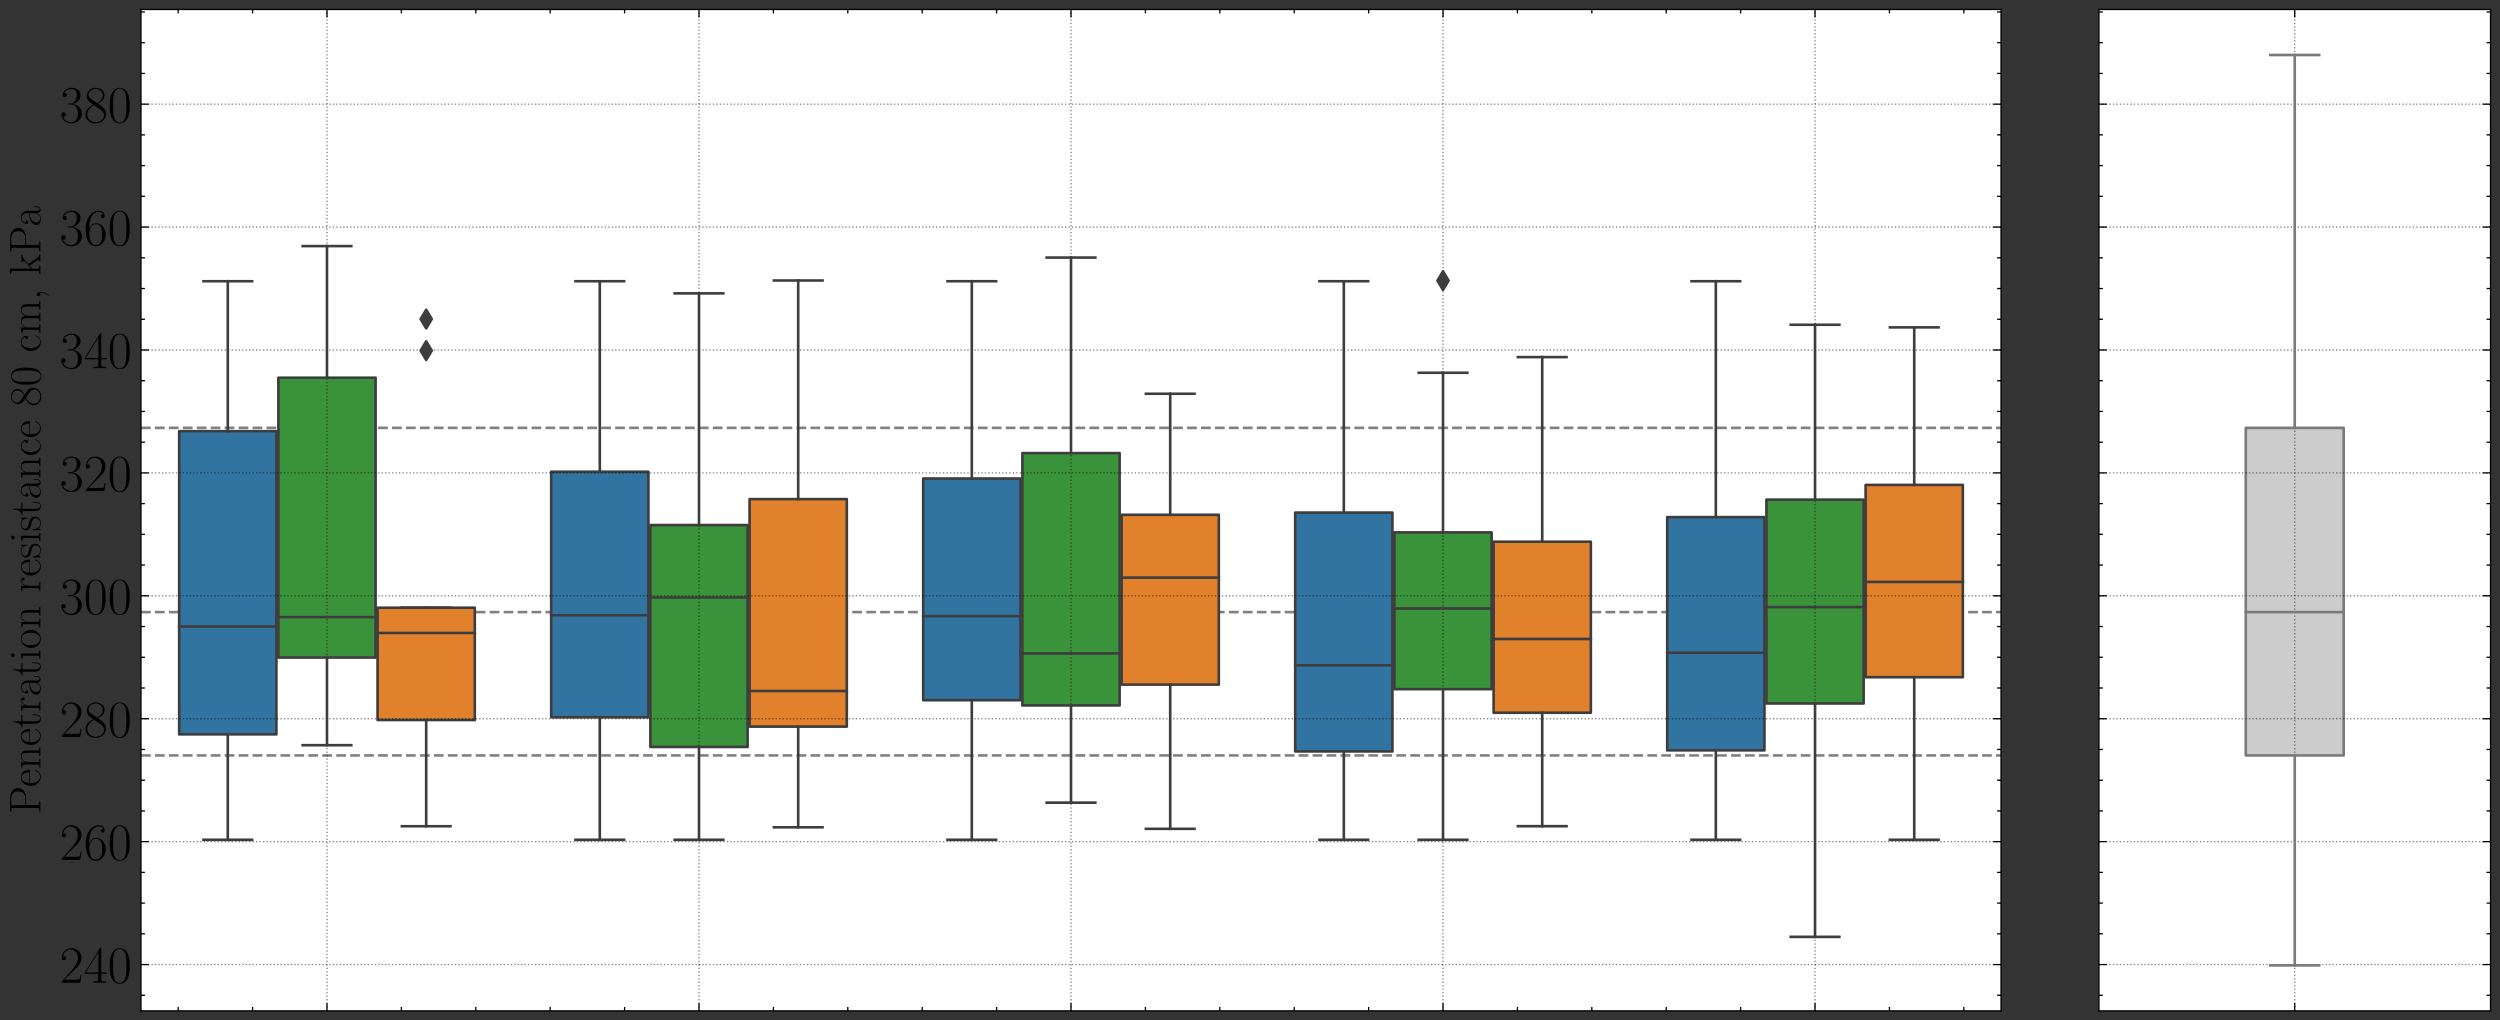 <?xml version="1.0" encoding="utf-8" standalone="no"?>
<!DOCTYPE svg PUBLIC "-//W3C//DTD SVG 1.1//EN"
  "http://www.w3.org/Graphics/SVG/1.1/DTD/svg11.dtd">
<!-- Created with matplotlib (https://matplotlib.org/) -->
<svg height="387.72pt" version="1.1" viewBox="0 0 949.97 387.72" width="949.97pt" xmlns="http://www.w3.org/2000/svg" xmlns:xlink="http://www.w3.org/1999/xlink">
 <rect x="0" y="0" width="949.97" height="387.72" fill="#333333" stroke="none"/>
 <defs>
  <style type="text/css">*{stroke-linecap:butt;stroke-linejoin:round;}</style>
 </defs>
 <g id="figure_1">
  <g id="patch_1">
   <path d="M 0 387.72 
L 949.97 387.72 
L 949.97 0 
L 0 0 
z
" style="fill:none;"/>
  </g>
  <g id="axes_1">
   <g id="patch_2">
    <path d="M 53.57 384.12 
L 760.37 384.12 
L 760.37 3.6 
L 53.57 3.6 
z
" style="fill:#ffffff;"/>
   </g>
   <g id="line2d_1">
    <path clip-path="url(#p1ebf8f80bb)" d="M 53.57 287.062 
L 760.37 287.062 
" style="fill:none;stroke:#808080;stroke-dasharray:3.7,1.6;stroke-dashoffset:0;"/>
   </g>
   <g id="line2d_2">
    <path clip-path="url(#p1ebf8f80bb)" d="M 53.57 232.591 
L 760.37 232.591 
" style="fill:none;stroke:#808080;stroke-dasharray:3.7,1.6;stroke-dashoffset:0;"/>
   </g>
   <g id="line2d_3">
    <path clip-path="url(#p1ebf8f80bb)" d="M 53.57 162.59 
L 760.37 162.59 
" style="fill:none;stroke:#808080;stroke-dasharray:3.7,1.6;stroke-dashoffset:0;"/>
   </g>
   <g id="patch_3">
    <path clip-path="url(#p1ebf8f80bb)" d="M 68.083 279.047 
L 105.025 279.047 
L 105.025 163.843 
L 68.083 163.843 
L 68.083 279.047 
z
" style="fill:#3274a1;stroke:#3d3d3d;stroke-linejoin:miter;"/>
   </g>
   <g id="patch_4">
    <path clip-path="url(#p1ebf8f80bb)" d="M 105.779 249.869 
L 142.721 249.869 
L 142.721 143.515 
L 105.779 143.515 
L 105.779 249.869 
z
" style="fill:#3a923a;stroke:#3d3d3d;stroke-linejoin:miter;"/>
   </g>
   <g id="patch_5">
    <path clip-path="url(#p1ebf8f80bb)" d="M 143.475 273.607 
L 180.417 273.607 
L 180.417 230.912 
L 143.475 230.912 
L 143.475 273.607 
z
" style="fill:#e1812c;stroke:#3d3d3d;stroke-linejoin:miter;"/>
   </g>
   <g id="patch_6">
    <path clip-path="url(#p1ebf8f80bb)" d="M 209.443 272.558 
L 246.385 272.558 
L 246.385 179.255 
L 209.443 179.255 
L 209.443 272.558 
z
" style="fill:#3274a1;stroke:#3d3d3d;stroke-linejoin:miter;"/>
   </g>
   <g id="patch_7">
    <path clip-path="url(#p1ebf8f80bb)" d="M 247.139 283.828 
L 284.081 283.828 
L 284.081 199.521 
L 247.139 199.521 
L 247.139 283.828 
z
" style="fill:#3a923a;stroke:#3d3d3d;stroke-linejoin:miter;"/>
   </g>
   <g id="patch_8">
    <path clip-path="url(#p1ebf8f80bb)" d="M 284.835 276.104 
L 321.777 276.104 
L 321.777 189.657 
L 284.835 189.657 
L 284.835 276.104 
z
" style="fill:#e1812c;stroke:#3d3d3d;stroke-linejoin:miter;"/>
   </g>
   <g id="patch_9">
    <path clip-path="url(#p1ebf8f80bb)" d="M 350.803 266.069 
L 387.745 266.069 
L 387.745 181.837 
L 350.803 181.837 
L 350.803 266.069 
z
" style="fill:#3274a1;stroke:#3d3d3d;stroke-linejoin:miter;"/>
   </g>
   <g id="patch_10">
    <path clip-path="url(#p1ebf8f80bb)" d="M 388.499 268.059 
L 425.441 268.059 
L 425.441 172.169 
L 388.499 172.169 
L 388.499 268.059 
z
" style="fill:#3a923a;stroke:#3d3d3d;stroke-linejoin:miter;"/>
   </g>
   <g id="patch_11">
    <path clip-path="url(#p1ebf8f80bb)" d="M 426.195 260.149 
L 463.137 260.149 
L 463.137 195.623 
L 426.195 195.623 
L 426.195 260.149 
z
" style="fill:#e1812c;stroke:#3d3d3d;stroke-linejoin:miter;"/>
   </g>
   <g id="patch_12">
    <path clip-path="url(#p1ebf8f80bb)" d="M 492.163 285.536 
L 529.105 285.536 
L 529.105 194.784 
L 492.163 194.784 
L 492.163 285.536 
z
" style="fill:#3274a1;stroke:#3d3d3d;stroke-linejoin:miter;"/>
   </g>
   <g id="patch_13">
    <path clip-path="url(#p1ebf8f80bb)" d="M 529.859 261.877 
L 566.801 261.877 
L 566.801 202.3 
L 529.859 202.3 
L 529.859 261.877 
z
" style="fill:#3a923a;stroke:#3d3d3d;stroke-linejoin:miter;"/>
   </g>
   <g id="patch_14">
    <path clip-path="url(#p1ebf8f80bb)" d="M 567.555 270.834 
L 604.497 270.834 
L 604.497 205.841 
L 567.555 205.841 
L 567.555 270.834 
z
" style="fill:#e1812c;stroke:#3d3d3d;stroke-linejoin:miter;"/>
   </g>
   <g id="patch_15">
    <path clip-path="url(#p1ebf8f80bb)" d="M 633.523 285.128 
L 670.465 285.128 
L 670.465 196.495 
L 633.523 196.495 
L 633.523 285.128 
z
" style="fill:#3274a1;stroke:#3d3d3d;stroke-linejoin:miter;"/>
   </g>
   <g id="patch_16">
    <path clip-path="url(#p1ebf8f80bb)" d="M 671.219 267.322 
L 708.161 267.322 
L 708.161 189.859 
L 671.219 189.859 
L 671.219 267.322 
z
" style="fill:#3a923a;stroke:#3d3d3d;stroke-linejoin:miter;"/>
   </g>
   <g id="patch_17">
    <path clip-path="url(#p1ebf8f80bb)" d="M 708.915 257.33 
L 745.857 257.33 
L 745.857 184.257 
L 708.915 184.257 
L 708.915 257.33 
z
" style="fill:#e1812c;stroke:#3d3d3d;stroke-linejoin:miter;"/>
   </g>
   <g id="patch_18">
    <path clip-path="url(#p1ebf8f80bb)" d="M 124.25 926.991 
L 124.25 926.991 
L 124.25 926.991 
L 124.25 926.991 
z
" style="fill:#3274a1;stroke:#3d3d3d;stroke-linejoin:miter;stroke-width:0.5;"/>
   </g>
   <g id="patch_19">
    <path clip-path="url(#p1ebf8f80bb)" d="M 124.25 926.991 
L 124.25 926.991 
L 124.25 926.991 
L 124.25 926.991 
z
" style="fill:#3a923a;stroke:#3d3d3d;stroke-linejoin:miter;stroke-width:0.5;"/>
   </g>
   <g id="patch_20">
    <path clip-path="url(#p1ebf8f80bb)" d="M 124.25 926.991 
L 124.25 926.991 
L 124.25 926.991 
L 124.25 926.991 
z
" style="fill:#e1812c;stroke:#3d3d3d;stroke-linejoin:miter;stroke-width:0.5;"/>
   </g>
   <g id="matplotlib.axis_1">
    <g id="xtick_1">
     <g id="line2d_4">
      <path clip-path="url(#p1ebf8f80bb)" d="M 124.25 384.12 
L 124.25 3.6 
" style="fill:none;stroke:#000000;stroke-dasharray:0.5,0.825;stroke-dashoffset:0;stroke-opacity:0.5;stroke-width:0.5;"/>
     </g>
     <g id="line2d_5">
      <defs>
       <path d="M 0 0 
L 0 -3 
" id="mc186945fa2" style="stroke:#000000;stroke-width:0.5;"/>
      </defs>
      <g>
       <use style="stroke:#000000;stroke-width:0.5;" x="124.25" xlink:href="#mc186945fa2" y="384.12"/>
      </g>
     </g>
     <g id="line2d_6">
      <defs>
       <path d="M 0 0 
L 0 3 
" id="mb7a455a70f" style="stroke:#000000;stroke-width:0.5;"/>
      </defs>
      <g>
       <use style="stroke:#000000;stroke-width:0.5;" x="124.25" xlink:href="#mb7a455a70f" y="3.6"/>
      </g>
     </g>
    </g>
    <g id="xtick_2">
     <g id="line2d_7">
      <path clip-path="url(#p1ebf8f80bb)" d="M 265.61 384.12 
L 265.61 3.6 
" style="fill:none;stroke:#000000;stroke-dasharray:0.5,0.825;stroke-dashoffset:0;stroke-opacity:0.5;stroke-width:0.5;"/>
     </g>
     <g id="line2d_8">
      <g>
       <use style="stroke:#000000;stroke-width:0.5;" x="265.61" xlink:href="#mc186945fa2" y="384.12"/>
      </g>
     </g>
     <g id="line2d_9">
      <g>
       <use style="stroke:#000000;stroke-width:0.5;" x="265.61" xlink:href="#mb7a455a70f" y="3.6"/>
      </g>
     </g>
    </g>
    <g id="xtick_3">
     <g id="line2d_10">
      <path clip-path="url(#p1ebf8f80bb)" d="M 406.97 384.12 
L 406.97 3.6 
" style="fill:none;stroke:#000000;stroke-dasharray:0.5,0.825;stroke-dashoffset:0;stroke-opacity:0.5;stroke-width:0.5;"/>
     </g>
     <g id="line2d_11">
      <g>
       <use style="stroke:#000000;stroke-width:0.5;" x="406.97" xlink:href="#mc186945fa2" y="384.12"/>
      </g>
     </g>
     <g id="line2d_12">
      <g>
       <use style="stroke:#000000;stroke-width:0.5;" x="406.97" xlink:href="#mb7a455a70f" y="3.6"/>
      </g>
     </g>
    </g>
    <g id="xtick_4">
     <g id="line2d_13">
      <path clip-path="url(#p1ebf8f80bb)" d="M 548.33 384.12 
L 548.33 3.6 
" style="fill:none;stroke:#000000;stroke-dasharray:0.5,0.825;stroke-dashoffset:0;stroke-opacity:0.5;stroke-width:0.5;"/>
     </g>
     <g id="line2d_14">
      <g>
       <use style="stroke:#000000;stroke-width:0.5;" x="548.33" xlink:href="#mc186945fa2" y="384.12"/>
      </g>
     </g>
     <g id="line2d_15">
      <g>
       <use style="stroke:#000000;stroke-width:0.5;" x="548.33" xlink:href="#mb7a455a70f" y="3.6"/>
      </g>
     </g>
    </g>
    <g id="xtick_5">
     <g id="line2d_16">
      <path clip-path="url(#p1ebf8f80bb)" d="M 689.69 384.12 
L 689.69 3.6 
" style="fill:none;stroke:#000000;stroke-dasharray:0.5,0.825;stroke-dashoffset:0;stroke-opacity:0.5;stroke-width:0.5;"/>
     </g>
     <g id="line2d_17">
      <g>
       <use style="stroke:#000000;stroke-width:0.5;" x="689.69" xlink:href="#mc186945fa2" y="384.12"/>
      </g>
     </g>
     <g id="line2d_18">
      <g>
       <use style="stroke:#000000;stroke-width:0.5;" x="689.69" xlink:href="#mb7a455a70f" y="3.6"/>
      </g>
     </g>
    </g>
    <g id="xtick_6">
     <g id="line2d_19">
      <defs>
       <path d="M 0 0 
L 0 -1.5 
" id="m5213451b20" style="stroke:#000000;stroke-width:0.5;"/>
      </defs>
      <g>
       <use style="stroke:#000000;stroke-width:0.5;" x="67.706" xlink:href="#m5213451b20" y="384.12"/>
      </g>
     </g>
     <g id="line2d_20">
      <defs>
       <path d="M 0 0 
L 0 1.5 
" id="mea436e0ec4" style="stroke:#000000;stroke-width:0.5;"/>
      </defs>
      <g>
       <use style="stroke:#000000;stroke-width:0.5;" x="67.706" xlink:href="#mea436e0ec4" y="3.6"/>
      </g>
     </g>
    </g>
    <g id="xtick_7">
     <g id="line2d_21">
      <g>
       <use style="stroke:#000000;stroke-width:0.5;" x="95.978" xlink:href="#m5213451b20" y="384.12"/>
      </g>
     </g>
     <g id="line2d_22">
      <g>
       <use style="stroke:#000000;stroke-width:0.5;" x="95.978" xlink:href="#mea436e0ec4" y="3.6"/>
      </g>
     </g>
    </g>
    <g id="xtick_8">
     <g id="line2d_23">
      <g>
       <use style="stroke:#000000;stroke-width:0.5;" x="152.522" xlink:href="#m5213451b20" y="384.12"/>
      </g>
     </g>
     <g id="line2d_24">
      <g>
       <use style="stroke:#000000;stroke-width:0.5;" x="152.522" xlink:href="#mea436e0ec4" y="3.6"/>
      </g>
     </g>
    </g>
    <g id="xtick_9">
     <g id="line2d_25">
      <g>
       <use style="stroke:#000000;stroke-width:0.5;" x="180.794" xlink:href="#m5213451b20" y="384.12"/>
      </g>
     </g>
     <g id="line2d_26">
      <g>
       <use style="stroke:#000000;stroke-width:0.5;" x="180.794" xlink:href="#mea436e0ec4" y="3.6"/>
      </g>
     </g>
    </g>
    <g id="xtick_10">
     <g id="line2d_27">
      <g>
       <use style="stroke:#000000;stroke-width:0.5;" x="209.066" xlink:href="#m5213451b20" y="384.12"/>
      </g>
     </g>
     <g id="line2d_28">
      <g>
       <use style="stroke:#000000;stroke-width:0.5;" x="209.066" xlink:href="#mea436e0ec4" y="3.6"/>
      </g>
     </g>
    </g>
    <g id="xtick_11">
     <g id="line2d_29">
      <g>
       <use style="stroke:#000000;stroke-width:0.5;" x="237.338" xlink:href="#m5213451b20" y="384.12"/>
      </g>
     </g>
     <g id="line2d_30">
      <g>
       <use style="stroke:#000000;stroke-width:0.5;" x="237.338" xlink:href="#mea436e0ec4" y="3.6"/>
      </g>
     </g>
    </g>
    <g id="xtick_12">
     <g id="line2d_31">
      <g>
       <use style="stroke:#000000;stroke-width:0.5;" x="293.882" xlink:href="#m5213451b20" y="384.12"/>
      </g>
     </g>
     <g id="line2d_32">
      <g>
       <use style="stroke:#000000;stroke-width:0.5;" x="293.882" xlink:href="#mea436e0ec4" y="3.6"/>
      </g>
     </g>
    </g>
    <g id="xtick_13">
     <g id="line2d_33">
      <g>
       <use style="stroke:#000000;stroke-width:0.5;" x="322.154" xlink:href="#m5213451b20" y="384.12"/>
      </g>
     </g>
     <g id="line2d_34">
      <g>
       <use style="stroke:#000000;stroke-width:0.5;" x="322.154" xlink:href="#mea436e0ec4" y="3.6"/>
      </g>
     </g>
    </g>
    <g id="xtick_14">
     <g id="line2d_35">
      <g>
       <use style="stroke:#000000;stroke-width:0.5;" x="350.426" xlink:href="#m5213451b20" y="384.12"/>
      </g>
     </g>
     <g id="line2d_36">
      <g>
       <use style="stroke:#000000;stroke-width:0.5;" x="350.426" xlink:href="#mea436e0ec4" y="3.6"/>
      </g>
     </g>
    </g>
    <g id="xtick_15">
     <g id="line2d_37">
      <g>
       <use style="stroke:#000000;stroke-width:0.5;" x="378.698" xlink:href="#m5213451b20" y="384.12"/>
      </g>
     </g>
     <g id="line2d_38">
      <g>
       <use style="stroke:#000000;stroke-width:0.5;" x="378.698" xlink:href="#mea436e0ec4" y="3.6"/>
      </g>
     </g>
    </g>
    <g id="xtick_16">
     <g id="line2d_39">
      <g>
       <use style="stroke:#000000;stroke-width:0.5;" x="435.242" xlink:href="#m5213451b20" y="384.12"/>
      </g>
     </g>
     <g id="line2d_40">
      <g>
       <use style="stroke:#000000;stroke-width:0.5;" x="435.242" xlink:href="#mea436e0ec4" y="3.6"/>
      </g>
     </g>
    </g>
    <g id="xtick_17">
     <g id="line2d_41">
      <g>
       <use style="stroke:#000000;stroke-width:0.5;" x="463.514" xlink:href="#m5213451b20" y="384.12"/>
      </g>
     </g>
     <g id="line2d_42">
      <g>
       <use style="stroke:#000000;stroke-width:0.5;" x="463.514" xlink:href="#mea436e0ec4" y="3.6"/>
      </g>
     </g>
    </g>
    <g id="xtick_18">
     <g id="line2d_43">
      <g>
       <use style="stroke:#000000;stroke-width:0.5;" x="491.786" xlink:href="#m5213451b20" y="384.12"/>
      </g>
     </g>
     <g id="line2d_44">
      <g>
       <use style="stroke:#000000;stroke-width:0.5;" x="491.786" xlink:href="#mea436e0ec4" y="3.6"/>
      </g>
     </g>
    </g>
    <g id="xtick_19">
     <g id="line2d_45">
      <g>
       <use style="stroke:#000000;stroke-width:0.5;" x="520.058" xlink:href="#m5213451b20" y="384.12"/>
      </g>
     </g>
     <g id="line2d_46">
      <g>
       <use style="stroke:#000000;stroke-width:0.5;" x="520.058" xlink:href="#mea436e0ec4" y="3.6"/>
      </g>
     </g>
    </g>
    <g id="xtick_20">
     <g id="line2d_47">
      <g>
       <use style="stroke:#000000;stroke-width:0.5;" x="576.602" xlink:href="#m5213451b20" y="384.12"/>
      </g>
     </g>
     <g id="line2d_48">
      <g>
       <use style="stroke:#000000;stroke-width:0.5;" x="576.602" xlink:href="#mea436e0ec4" y="3.6"/>
      </g>
     </g>
    </g>
    <g id="xtick_21">
     <g id="line2d_49">
      <g>
       <use style="stroke:#000000;stroke-width:0.5;" x="604.874" xlink:href="#m5213451b20" y="384.12"/>
      </g>
     </g>
     <g id="line2d_50">
      <g>
       <use style="stroke:#000000;stroke-width:0.5;" x="604.874" xlink:href="#mea436e0ec4" y="3.6"/>
      </g>
     </g>
    </g>
    <g id="xtick_22">
     <g id="line2d_51">
      <g>
       <use style="stroke:#000000;stroke-width:0.5;" x="633.146" xlink:href="#m5213451b20" y="384.12"/>
      </g>
     </g>
     <g id="line2d_52">
      <g>
       <use style="stroke:#000000;stroke-width:0.5;" x="633.146" xlink:href="#mea436e0ec4" y="3.6"/>
      </g>
     </g>
    </g>
    <g id="xtick_23">
     <g id="line2d_53">
      <g>
       <use style="stroke:#000000;stroke-width:0.5;" x="661.418" xlink:href="#m5213451b20" y="384.12"/>
      </g>
     </g>
     <g id="line2d_54">
      <g>
       <use style="stroke:#000000;stroke-width:0.5;" x="661.418" xlink:href="#mea436e0ec4" y="3.6"/>
      </g>
     </g>
    </g>
    <g id="xtick_24">
     <g id="line2d_55">
      <g>
       <use style="stroke:#000000;stroke-width:0.5;" x="717.962" xlink:href="#m5213451b20" y="384.12"/>
      </g>
     </g>
     <g id="line2d_56">
      <g>
       <use style="stroke:#000000;stroke-width:0.5;" x="717.962" xlink:href="#mea436e0ec4" y="3.6"/>
      </g>
     </g>
    </g>
    <g id="xtick_25">
     <g id="line2d_57">
      <g>
       <use style="stroke:#000000;stroke-width:0.5;" x="746.234" xlink:href="#m5213451b20" y="384.12"/>
      </g>
     </g>
     <g id="line2d_58">
      <g>
       <use style="stroke:#000000;stroke-width:0.5;" x="746.234" xlink:href="#mea436e0ec4" y="3.6"/>
      </g>
     </g>
    </g>
   </g>
   <g id="matplotlib.axis_2">
    <g id="ytick_1">
     <g id="line2d_59">
      <path clip-path="url(#p1ebf8f80bb)" d="M 53.57 366.52 
L 760.37 366.52 
" style="fill:none;stroke:#000000;stroke-dasharray:0.5,0.825;stroke-dashoffset:0;stroke-opacity:0.5;stroke-width:0.5;"/>
     </g>
     <g id="line2d_60">
      <defs>
       <path d="M 0 0 
L 3 0 
" id="mdd15bfbbcb" style="stroke:#000000;stroke-width:0.5;"/>
      </defs>
      <g>
       <use style="stroke:#000000;stroke-width:0.5;" x="53.57" xlink:href="#mdd15bfbbcb" y="366.52"/>
      </g>
     </g>
     <g id="line2d_61">
      <defs>
       <path d="M 0 0 
L -3 0 
" id="mba4d20b6e2" style="stroke:#000000;stroke-width:0.5;"/>
      </defs>
      <g>
       <use style="stroke:#000000;stroke-width:0.5;" x="760.37" xlink:href="#mba4d20b6e2" y="366.52"/>
      </g>
     </g>
     <g id="text_1">
      <!-- $\mathdefault{240}$ -->
      <g transform="translate(22.656 373.439)scale(0.2 -0.2)">
       <defs>
        <path d="M 41.703 15.469 
L 39.906 15.469 
C 38.906 8.391 38.094 7.188 37.703 6.594 
C 37.203 5.797 30 5.797 28.594 5.797 
L 9.406 5.797 
C 13 9.688 20 16.766 28.5 24.938 
C 34.594 30.719 41.703 37.5 41.703 47.391 
C 41.703 59.188 32.297 66 21.797 66 
C 10.797 66 4.094 56.297 4.094 47.297 
C 4.094 43.391 7 42.891 8.203 42.891 
C 9.203 42.891 12.203 43.484 12.203 46.984 
C 12.203 50.094 9.594 51 8.203 51 
C 7.594 51 7 50.891 6.594 50.688 
C 8.5 59.188 14.297 63.391 20.406 63.391 
C 29.094 63.391 34.797 56.5 34.797 47.391 
C 34.797 38.703 29.703 31.219 24 24.734 
L 4.094 2.297 
L 4.094 0 
L 39.297 0 
z
" id="CMR17-50"/>
        <path d="M 33.594 64.797 
C 33.594 66.891 33.5 67 31.703 67 
L 2 19.594 
L 2 17 
L 27.797 17 
L 27.797 7.188 
C 27.797 3.594 27.594 2.594 20.594 2.594 
L 18.703 2.594 
L 18.703 0 
C 21.906 0.188 27.297 0.188 30.703 0.188 
C 34.094 0.188 39.5 0.188 42.703 0 
L 42.703 2.594 
L 40.797 2.594 
C 33.797 2.594 33.594 3.594 33.594 7.188 
L 33.594 17 
L 43.797 17 
L 43.797 19.594 
L 33.594 19.594 
z
M 28.094 58.172 
L 28.094 19.594 
L 4 19.594 
z
" id="CMR17-52"/>
        <path d="M 42 31.844 
C 42 37.969 41.906 48.422 37.703 56.453 
C 34 63.484 28.094 66 22.906 66 
C 18.094 66 12 63.781 8.203 56.562 
C 4.203 49.016 3.797 39.672 3.797 31.844 
C 3.797 26.109 3.906 17.375 7 9.734 
C 11.297 -0.609 19 -2 22.906 -2 
C 27.5 -2 34.5 -0.109 38.594 9.438 
C 41.594 16.375 42 24.5 42 31.844 
z
M 22.906 -0.406 
C 16.5 -0.406 12.703 5.125 11.297 12.75 
C 10.203 18.688 10.203 27.328 10.203 32.953 
C 10.203 40.688 10.203 47.109 11.5 53.234 
C 13.406 61.781 19 64.391 22.906 64.391 
C 27 64.391 32.297 61.672 34.203 53.438 
C 35.5 47.719 35.594 40.984 35.594 32.953 
C 35.594 26.422 35.594 18.375 34.406 12.453 
C 32.297 1.5 26.406 -0.406 22.906 -0.406 
z
" id="CMR17-48"/>
       </defs>
       <use transform="scale(0.996)" xlink:href="#CMR17-50"/>
       <use transform="translate(45.69 0)scale(0.996)" xlink:href="#CMR17-52"/>
       <use transform="translate(91.381 0)scale(0.996)" xlink:href="#CMR17-48"/>
      </g>
     </g>
    </g>
    <g id="ytick_2">
     <g id="line2d_62">
      <path clip-path="url(#p1ebf8f80bb)" d="M 53.57 319.814 
L 760.37 319.814 
" style="fill:none;stroke:#000000;stroke-dasharray:0.5,0.825;stroke-dashoffset:0;stroke-opacity:0.5;stroke-width:0.5;"/>
     </g>
     <g id="line2d_63">
      <g>
       <use style="stroke:#000000;stroke-width:0.5;" x="53.57" xlink:href="#mdd15bfbbcb" y="319.814"/>
      </g>
     </g>
     <g id="line2d_64">
      <g>
       <use style="stroke:#000000;stroke-width:0.5;" x="760.37" xlink:href="#mba4d20b6e2" y="319.814"/>
      </g>
     </g>
     <g id="text_2">
      <!-- $\mathdefault{260}$ -->
      <g transform="translate(22.656 326.733)scale(0.2 -0.2)">
       <defs>
        <path d="M 10.594 34.344 
C 10.594 58 21.797 63.688 28.297 63.688 
C 30.406 63.688 35.5 63.266 37.5 59.094 
C 35.906 59.094 32.906 59.094 32.906 55.594 
C 32.906 52.891 35.094 52 36.5 52 
C 37.406 52 40.094 52.391 40.094 55.797 
C 40.094 62.297 35.094 66 28.203 66 
C 16.297 66 3.797 53.297 3.797 31.422 
C 3.797 4.016 15.094 -2 23.094 -2 
C 32.797 -2 42 6.734 42 20.234 
C 42 32.828 33.906 42 23.703 42 
C 17.594 42 13.094 37.969 10.594 30.922 
z
M 23.094 0.391 
C 10.797 0.391 10.797 18.938 10.797 22.656 
C 10.797 29.906 14.203 40.391 23.5 40.391 
C 25.203 40.391 30.094 40.391 33.406 33.438 
C 35.203 29.516 35.203 25.375 35.203 20.344 
C 35.203 14.906 35.203 10.875 33.094 6.844 
C 30.906 2.703 27.703 0.391 23.094 0.391 
z
" id="CMR17-54"/>
       </defs>
       <use transform="scale(0.996)" xlink:href="#CMR17-50"/>
       <use transform="translate(45.69 0)scale(0.996)" xlink:href="#CMR17-54"/>
       <use transform="translate(91.381 0)scale(0.996)" xlink:href="#CMR17-48"/>
      </g>
     </g>
    </g>
    <g id="ytick_3">
     <g id="line2d_65">
      <path clip-path="url(#p1ebf8f80bb)" d="M 53.57 273.108 
L 760.37 273.108 
" style="fill:none;stroke:#000000;stroke-dasharray:0.5,0.825;stroke-dashoffset:0;stroke-opacity:0.5;stroke-width:0.5;"/>
     </g>
     <g id="line2d_66">
      <g>
       <use style="stroke:#000000;stroke-width:0.5;" x="53.57" xlink:href="#mdd15bfbbcb" y="273.108"/>
      </g>
     </g>
     <g id="line2d_67">
      <g>
       <use style="stroke:#000000;stroke-width:0.5;" x="760.37" xlink:href="#mba4d20b6e2" y="273.108"/>
      </g>
     </g>
     <g id="text_3">
      <!-- $\mathdefault{280}$ -->
      <g transform="translate(22.656 280.027)scale(0.2 -0.2)">
       <defs>
        <path d="M 27.203 35.766 
C 33.5 38.969 39.906 43.797 39.906 51.531 
C 39.906 60.688 31.094 66 23 66 
C 13.906 66 5.906 59.375 5.906 50.234 
C 5.906 47.719 6.5 43.391 10.406 39.578 
C 11.406 38.578 15.594 35.562 18.297 33.656 
C 13.797 31.344 3.297 25.812 3.297 14.766 
C 3.297 4.406 13.094 -2 22.797 -2 
C 33.5 -2 42.5 5.719 42.5 15.969 
C 42.5 25.109 36.406 29.328 32.406 32.047 
z
M 14.094 44.609 
C 13.297 45.109 9.297 48.219 9.297 52.938 
C 9.297 59.078 15.594 63.688 22.797 63.688 
C 30.703 63.688 36.5 58.062 36.5 51.531 
C 36.5 42.188 26.094 36.859 25.594 36.859 
C 25.5 36.859 25.406 36.859 24.594 37.469 
z
M 32.5 24 
C 34 22.906 38.797 19.578 38.797 13.453 
C 38.797 6.016 31.406 0.391 23 0.391 
C 13.906 0.391 7 6.922 7 14.859 
C 7 22.797 13.094 29.438 20 32.547 
z
" id="CMR17-56"/>
       </defs>
       <use transform="scale(0.996)" xlink:href="#CMR17-50"/>
       <use transform="translate(45.69 0)scale(0.996)" xlink:href="#CMR17-56"/>
       <use transform="translate(91.381 0)scale(0.996)" xlink:href="#CMR17-48"/>
      </g>
     </g>
    </g>
    <g id="ytick_4">
     <g id="line2d_68">
      <path clip-path="url(#p1ebf8f80bb)" d="M 53.57 226.402 
L 760.37 226.402 
" style="fill:none;stroke:#000000;stroke-dasharray:0.5,0.825;stroke-dashoffset:0;stroke-opacity:0.5;stroke-width:0.5;"/>
     </g>
     <g id="line2d_69">
      <g>
       <use style="stroke:#000000;stroke-width:0.5;" x="53.57" xlink:href="#mdd15bfbbcb" y="226.402"/>
      </g>
     </g>
     <g id="line2d_70">
      <g>
       <use style="stroke:#000000;stroke-width:0.5;" x="760.37" xlink:href="#mba4d20b6e2" y="226.402"/>
      </g>
     </g>
     <g id="text_4">
      <!-- $\mathdefault{300}$ -->
      <g transform="translate(22.656 233.321)scale(0.2 -0.2)">
       <defs>
        <path d="M 22.094 34 
C 31 34 34.906 26.141 34.906 17.094 
C 34.906 5.031 28.5 0.391 22.703 0.391 
C 17.406 0.391 8.797 3.016 6.094 10.797 
C 6.594 10.594 7.094 10.594 7.594 10.594 
C 10 10.594 11.797 12.188 11.797 14.797 
C 11.797 17.688 9.594 19 7.594 19 
C 5.906 19 3.297 18.188 3.297 14.484 
C 3.297 5.234 12.297 -2 22.906 -2 
C 34 -2 42.5 6.75 42.5 16.984 
C 42.5 26.844 34.5 34 25 35.094 
C 32.594 36.672 39.906 43.375 39.906 52.391 
C 39.906 60.25 32 66 23 66 
C 13.906 66 5.906 60.344 5.906 52.297 
C 5.906 48.797 8.5 48.188 9.797 48.188 
C 11.906 48.188 13.703 49.484 13.703 52.094 
C 13.703 54.688 11.906 56 9.797 56 
C 9.406 56 8.906 56 8.5 55.797 
C 11.406 62.484 19.297 63.688 22.797 63.688 
C 26.297 63.688 32.906 61.969 32.906 52.297 
C 32.906 49.484 32.5 44.547 29.094 40.219 
C 26.094 36.391 22.703 36.188 19.406 35.891 
C 18.906 35.891 16.594 35.688 16.203 35.688 
C 15.5 35.594 15.094 35.5 15.094 34.797 
C 15.094 34.094 15.203 34 17.203 34 
z
" id="CMR17-51"/>
       </defs>
       <use transform="scale(0.996)" xlink:href="#CMR17-51"/>
       <use transform="translate(45.69 0)scale(0.996)" xlink:href="#CMR17-48"/>
       <use transform="translate(91.381 0)scale(0.996)" xlink:href="#CMR17-48"/>
      </g>
     </g>
    </g>
    <g id="ytick_5">
     <g id="line2d_71">
      <path clip-path="url(#p1ebf8f80bb)" d="M 53.57 179.696 
L 760.37 179.696 
" style="fill:none;stroke:#000000;stroke-dasharray:0.5,0.825;stroke-dashoffset:0;stroke-opacity:0.5;stroke-width:0.5;"/>
     </g>
     <g id="line2d_72">
      <g>
       <use style="stroke:#000000;stroke-width:0.5;" x="53.57" xlink:href="#mdd15bfbbcb" y="179.696"/>
      </g>
     </g>
     <g id="line2d_73">
      <g>
       <use style="stroke:#000000;stroke-width:0.5;" x="760.37" xlink:href="#mba4d20b6e2" y="179.696"/>
      </g>
     </g>
     <g id="text_5">
      <!-- $\mathdefault{320}$ -->
      <g transform="translate(22.656 186.615)scale(0.2 -0.2)">
       <use transform="scale(0.996)" xlink:href="#CMR17-51"/>
       <use transform="translate(45.69 0)scale(0.996)" xlink:href="#CMR17-50"/>
       <use transform="translate(91.381 0)scale(0.996)" xlink:href="#CMR17-48"/>
      </g>
     </g>
    </g>
    <g id="ytick_6">
     <g id="line2d_74">
      <path clip-path="url(#p1ebf8f80bb)" d="M 53.57 132.991 
L 760.37 132.991 
" style="fill:none;stroke:#000000;stroke-dasharray:0.5,0.825;stroke-dashoffset:0;stroke-opacity:0.5;stroke-width:0.5;"/>
     </g>
     <g id="line2d_75">
      <g>
       <use style="stroke:#000000;stroke-width:0.5;" x="53.57" xlink:href="#mdd15bfbbcb" y="132.991"/>
      </g>
     </g>
     <g id="line2d_76">
      <g>
       <use style="stroke:#000000;stroke-width:0.5;" x="760.37" xlink:href="#mba4d20b6e2" y="132.991"/>
      </g>
     </g>
     <g id="text_6">
      <!-- $\mathdefault{340}$ -->
      <g transform="translate(22.656 139.909)scale(0.2 -0.2)">
       <use transform="scale(0.996)" xlink:href="#CMR17-51"/>
       <use transform="translate(45.69 0)scale(0.996)" xlink:href="#CMR17-52"/>
       <use transform="translate(91.381 0)scale(0.996)" xlink:href="#CMR17-48"/>
      </g>
     </g>
    </g>
    <g id="ytick_7">
     <g id="line2d_77">
      <path clip-path="url(#p1ebf8f80bb)" d="M 53.57 86.285 
L 760.37 86.285 
" style="fill:none;stroke:#000000;stroke-dasharray:0.5,0.825;stroke-dashoffset:0;stroke-opacity:0.5;stroke-width:0.5;"/>
     </g>
     <g id="line2d_78">
      <g>
       <use style="stroke:#000000;stroke-width:0.5;" x="53.57" xlink:href="#mdd15bfbbcb" y="86.285"/>
      </g>
     </g>
     <g id="line2d_79">
      <g>
       <use style="stroke:#000000;stroke-width:0.5;" x="760.37" xlink:href="#mba4d20b6e2" y="86.285"/>
      </g>
     </g>
     <g id="text_7">
      <!-- $\mathdefault{360}$ -->
      <g transform="translate(22.656 93.203)scale(0.2 -0.2)">
       <use transform="scale(0.996)" xlink:href="#CMR17-51"/>
       <use transform="translate(45.69 0)scale(0.996)" xlink:href="#CMR17-54"/>
       <use transform="translate(91.381 0)scale(0.996)" xlink:href="#CMR17-48"/>
      </g>
     </g>
    </g>
    <g id="ytick_8">
     <g id="line2d_80">
      <path clip-path="url(#p1ebf8f80bb)" d="M 53.57 39.579 
L 760.37 39.579 
" style="fill:none;stroke:#000000;stroke-dasharray:0.5,0.825;stroke-dashoffset:0;stroke-opacity:0.5;stroke-width:0.5;"/>
     </g>
     <g id="line2d_81">
      <g>
       <use style="stroke:#000000;stroke-width:0.5;" x="53.57" xlink:href="#mdd15bfbbcb" y="39.579"/>
      </g>
     </g>
     <g id="line2d_82">
      <g>
       <use style="stroke:#000000;stroke-width:0.5;" x="760.37" xlink:href="#mba4d20b6e2" y="39.579"/>
      </g>
     </g>
     <g id="text_8">
      <!-- $\mathdefault{380}$ -->
      <g transform="translate(22.656 46.497)scale(0.2 -0.2)">
       <use transform="scale(0.996)" xlink:href="#CMR17-51"/>
       <use transform="translate(45.69 0)scale(0.996)" xlink:href="#CMR17-56"/>
       <use transform="translate(91.381 0)scale(0.996)" xlink:href="#CMR17-48"/>
      </g>
     </g>
    </g>
    <g id="ytick_9">
     <g id="line2d_83">
      <defs>
       <path d="M 0 0 
L 1.5 0 
" id="m3b6a97c448" style="stroke:#000000;stroke-width:0.5;"/>
      </defs>
      <g>
       <use style="stroke:#000000;stroke-width:0.5;" x="53.57" xlink:href="#m3b6a97c448" y="378.197"/>
      </g>
     </g>
     <g id="line2d_84">
      <defs>
       <path d="M 0 0 
L -1.5 0 
" id="m90b7b350b2" style="stroke:#000000;stroke-width:0.5;"/>
      </defs>
      <g>
       <use style="stroke:#000000;stroke-width:0.5;" x="760.37" xlink:href="#m90b7b350b2" y="378.197"/>
      </g>
     </g>
    </g>
    <g id="ytick_10">
     <g id="line2d_85">
      <g>
       <use style="stroke:#000000;stroke-width:0.5;" x="53.57" xlink:href="#m3b6a97c448" y="354.844"/>
      </g>
     </g>
     <g id="line2d_86">
      <g>
       <use style="stroke:#000000;stroke-width:0.5;" x="760.37" xlink:href="#m90b7b350b2" y="354.844"/>
      </g>
     </g>
    </g>
    <g id="ytick_11">
     <g id="line2d_87">
      <g>
       <use style="stroke:#000000;stroke-width:0.5;" x="53.57" xlink:href="#m3b6a97c448" y="343.167"/>
      </g>
     </g>
     <g id="line2d_88">
      <g>
       <use style="stroke:#000000;stroke-width:0.5;" x="760.37" xlink:href="#m90b7b350b2" y="343.167"/>
      </g>
     </g>
    </g>
    <g id="ytick_12">
     <g id="line2d_89">
      <g>
       <use style="stroke:#000000;stroke-width:0.5;" x="53.57" xlink:href="#m3b6a97c448" y="331.491"/>
      </g>
     </g>
     <g id="line2d_90">
      <g>
       <use style="stroke:#000000;stroke-width:0.5;" x="760.37" xlink:href="#m90b7b350b2" y="331.491"/>
      </g>
     </g>
    </g>
    <g id="ytick_13">
     <g id="line2d_91">
      <g>
       <use style="stroke:#000000;stroke-width:0.5;" x="53.57" xlink:href="#m3b6a97c448" y="308.138"/>
      </g>
     </g>
     <g id="line2d_92">
      <g>
       <use style="stroke:#000000;stroke-width:0.5;" x="760.37" xlink:href="#m90b7b350b2" y="308.138"/>
      </g>
     </g>
    </g>
    <g id="ytick_14">
     <g id="line2d_93">
      <g>
       <use style="stroke:#000000;stroke-width:0.5;" x="53.57" xlink:href="#m3b6a97c448" y="296.461"/>
      </g>
     </g>
     <g id="line2d_94">
      <g>
       <use style="stroke:#000000;stroke-width:0.5;" x="760.37" xlink:href="#m90b7b350b2" y="296.461"/>
      </g>
     </g>
    </g>
    <g id="ytick_15">
     <g id="line2d_95">
      <g>
       <use style="stroke:#000000;stroke-width:0.5;" x="53.57" xlink:href="#m3b6a97c448" y="284.785"/>
      </g>
     </g>
     <g id="line2d_96">
      <g>
       <use style="stroke:#000000;stroke-width:0.5;" x="760.37" xlink:href="#m90b7b350b2" y="284.785"/>
      </g>
     </g>
    </g>
    <g id="ytick_16">
     <g id="line2d_97">
      <g>
       <use style="stroke:#000000;stroke-width:0.5;" x="53.57" xlink:href="#m3b6a97c448" y="261.432"/>
      </g>
     </g>
     <g id="line2d_98">
      <g>
       <use style="stroke:#000000;stroke-width:0.5;" x="760.37" xlink:href="#m90b7b350b2" y="261.432"/>
      </g>
     </g>
    </g>
    <g id="ytick_17">
     <g id="line2d_99">
      <g>
       <use style="stroke:#000000;stroke-width:0.5;" x="53.57" xlink:href="#m3b6a97c448" y="249.755"/>
      </g>
     </g>
     <g id="line2d_100">
      <g>
       <use style="stroke:#000000;stroke-width:0.5;" x="760.37" xlink:href="#m90b7b350b2" y="249.755"/>
      </g>
     </g>
    </g>
    <g id="ytick_18">
     <g id="line2d_101">
      <g>
       <use style="stroke:#000000;stroke-width:0.5;" x="53.57" xlink:href="#m3b6a97c448" y="238.079"/>
      </g>
     </g>
     <g id="line2d_102">
      <g>
       <use style="stroke:#000000;stroke-width:0.5;" x="760.37" xlink:href="#m90b7b350b2" y="238.079"/>
      </g>
     </g>
    </g>
    <g id="ytick_19">
     <g id="line2d_103">
      <g>
       <use style="stroke:#000000;stroke-width:0.5;" x="53.57" xlink:href="#m3b6a97c448" y="214.726"/>
      </g>
     </g>
     <g id="line2d_104">
      <g>
       <use style="stroke:#000000;stroke-width:0.5;" x="760.37" xlink:href="#m90b7b350b2" y="214.726"/>
      </g>
     </g>
    </g>
    <g id="ytick_20">
     <g id="line2d_105">
      <g>
       <use style="stroke:#000000;stroke-width:0.5;" x="53.57" xlink:href="#m3b6a97c448" y="203.049"/>
      </g>
     </g>
     <g id="line2d_106">
      <g>
       <use style="stroke:#000000;stroke-width:0.5;" x="760.37" xlink:href="#m90b7b350b2" y="203.049"/>
      </g>
     </g>
    </g>
    <g id="ytick_21">
     <g id="line2d_107">
      <g>
       <use style="stroke:#000000;stroke-width:0.5;" x="53.57" xlink:href="#m3b6a97c448" y="191.373"/>
      </g>
     </g>
     <g id="line2d_108">
      <g>
       <use style="stroke:#000000;stroke-width:0.5;" x="760.37" xlink:href="#m90b7b350b2" y="191.373"/>
      </g>
     </g>
    </g>
    <g id="ytick_22">
     <g id="line2d_109">
      <g>
       <use style="stroke:#000000;stroke-width:0.5;" x="53.57" xlink:href="#m3b6a97c448" y="168.02"/>
      </g>
     </g>
     <g id="line2d_110">
      <g>
       <use style="stroke:#000000;stroke-width:0.5;" x="760.37" xlink:href="#m90b7b350b2" y="168.02"/>
      </g>
     </g>
    </g>
    <g id="ytick_23">
     <g id="line2d_111">
      <g>
       <use style="stroke:#000000;stroke-width:0.5;" x="53.57" xlink:href="#m3b6a97c448" y="156.343"/>
      </g>
     </g>
     <g id="line2d_112">
      <g>
       <use style="stroke:#000000;stroke-width:0.5;" x="760.37" xlink:href="#m90b7b350b2" y="156.343"/>
      </g>
     </g>
    </g>
    <g id="ytick_24">
     <g id="line2d_113">
      <g>
       <use style="stroke:#000000;stroke-width:0.5;" x="53.57" xlink:href="#m3b6a97c448" y="144.667"/>
      </g>
     </g>
     <g id="line2d_114">
      <g>
       <use style="stroke:#000000;stroke-width:0.5;" x="760.37" xlink:href="#m90b7b350b2" y="144.667"/>
      </g>
     </g>
    </g>
    <g id="ytick_25">
     <g id="line2d_115">
      <g>
       <use style="stroke:#000000;stroke-width:0.5;" x="53.57" xlink:href="#m3b6a97c448" y="121.314"/>
      </g>
     </g>
     <g id="line2d_116">
      <g>
       <use style="stroke:#000000;stroke-width:0.5;" x="760.37" xlink:href="#m90b7b350b2" y="121.314"/>
      </g>
     </g>
    </g>
    <g id="ytick_26">
     <g id="line2d_117">
      <g>
       <use style="stroke:#000000;stroke-width:0.5;" x="53.57" xlink:href="#m3b6a97c448" y="109.638"/>
      </g>
     </g>
     <g id="line2d_118">
      <g>
       <use style="stroke:#000000;stroke-width:0.5;" x="760.37" xlink:href="#m90b7b350b2" y="109.638"/>
      </g>
     </g>
    </g>
    <g id="ytick_27">
     <g id="line2d_119">
      <g>
       <use style="stroke:#000000;stroke-width:0.5;" x="53.57" xlink:href="#m3b6a97c448" y="97.961"/>
      </g>
     </g>
     <g id="line2d_120">
      <g>
       <use style="stroke:#000000;stroke-width:0.5;" x="760.37" xlink:href="#m90b7b350b2" y="97.961"/>
      </g>
     </g>
    </g>
    <g id="ytick_28">
     <g id="line2d_121">
      <g>
       <use style="stroke:#000000;stroke-width:0.5;" x="53.57" xlink:href="#m3b6a97c448" y="74.608"/>
      </g>
     </g>
     <g id="line2d_122">
      <g>
       <use style="stroke:#000000;stroke-width:0.5;" x="760.37" xlink:href="#m90b7b350b2" y="74.608"/>
      </g>
     </g>
    </g>
    <g id="ytick_29">
     <g id="line2d_123">
      <g>
       <use style="stroke:#000000;stroke-width:0.5;" x="53.57" xlink:href="#m3b6a97c448" y="62.932"/>
      </g>
     </g>
     <g id="line2d_124">
      <g>
       <use style="stroke:#000000;stroke-width:0.5;" x="760.37" xlink:href="#m90b7b350b2" y="62.932"/>
      </g>
     </g>
    </g>
    <g id="ytick_30">
     <g id="line2d_125">
      <g>
       <use style="stroke:#000000;stroke-width:0.5;" x="53.57" xlink:href="#m3b6a97c448" y="51.255"/>
      </g>
     </g>
     <g id="line2d_126">
      <g>
       <use style="stroke:#000000;stroke-width:0.5;" x="760.37" xlink:href="#m90b7b350b2" y="51.255"/>
      </g>
     </g>
    </g>
    <g id="ytick_31">
     <g id="line2d_127">
      <g>
       <use style="stroke:#000000;stroke-width:0.5;" x="53.57" xlink:href="#m3b6a97c448" y="27.902"/>
      </g>
     </g>
     <g id="line2d_128">
      <g>
       <use style="stroke:#000000;stroke-width:0.5;" x="760.37" xlink:href="#m90b7b350b2" y="27.902"/>
      </g>
     </g>
    </g>
    <g id="ytick_32">
     <g id="line2d_129">
      <g>
       <use style="stroke:#000000;stroke-width:0.5;" x="53.57" xlink:href="#m3b6a97c448" y="16.226"/>
      </g>
     </g>
     <g id="line2d_130">
      <g>
       <use style="stroke:#000000;stroke-width:0.5;" x="760.37" xlink:href="#m90b7b350b2" y="16.226"/>
      </g>
     </g>
    </g>
    <g id="ytick_33">
     <g id="line2d_131">
      <g>
       <use style="stroke:#000000;stroke-width:0.5;" x="53.57" xlink:href="#m3b6a97c448" y="4.549"/>
      </g>
     </g>
     <g id="line2d_132">
      <g>
       <use style="stroke:#000000;stroke-width:0.5;" x="760.37" xlink:href="#m90b7b350b2" y="4.549"/>
      </g>
     </g>
    </g>
    <g id="text_9">
     <!-- Penetration resistance 80 cm, kPa -->
     <g transform="translate(15.361 309.277)rotate(-90)scale(0.17 -0.17)">
      <defs>
       <path d="M 19.797 32 
L 35.797 32 
C 48.703 32 58.094 40.359 58.094 49.797 
C 58.094 59.234 48.906 68 35.797 68 
L 5.203 68 
L 5.203 65.391 
C 12.094 65.391 13.203 65.391 13.203 60.922 
L 13.203 7.078 
C 13.203 2.594 12.094 2.594 5.203 2.594 
L 5.203 0 
C 8.094 0.188 13.406 0.188 16.5 0.188 
C 19.594 0.188 24.906 0.188 27.797 0 
L 27.797 2.594 
C 20.906 2.594 19.797 2.594 19.797 7.078 
z
M 19.594 34.094 
L 19.594 61.516 
C 19.594 64.891 19.797 65.391 23.797 65.391 
L 33.906 65.391 
C 46.797 65.391 50.5 58.047 50.5 49.797 
C 50.5 40.75 46.094 34.094 33.906 34.094 
z
" id="CMR17-80"/>
       <path d="M 38.094 23.484 
C 38.5 23.891 38.5 24.094 38.5 25.094 
C 38.5 35.172 33.094 44 21.703 44 
C 11.094 44 2.703 33.984 2.703 21.781 
C 2.703 8.656 12.203 -1 22.797 -1 
C 34 -1 38.406 9.672 38.406 11.797 
C 38.406 12.5 37.797 12.5 37.594 12.5 
C 36.906 12.5 36.797 12.297 36.406 11.078 
C 34.203 4.219 28.703 0.797 23.5 0.797 
C 19.203 0.797 14.906 3.219 12.203 7.656 
C 9.094 12.797 9.094 18.75 9.094 23.484 
z
M 9.203 25 
C 9.906 39.234 17.594 42.391 21.594 42.391 
C 28.406 42.391 33 36.062 33.094 25 
z
" id="CMR17-101"/>
       <path d="M 41.5 30.531 
C 41.5 35.656 40.5 44 28.703 44 
C 20.797 44 16.703 37.875 15.203 33.844 
L 15.094 33.844 
L 15.094 44 
L 3.297 42.891 
L 3.297 40.281 
C 9.203 40.281 10.094 39.688 10.094 34.859 
L 10.094 6.922 
C 10.094 3.094 9.703 2.594 3.297 2.594 
L 3.297 0 
C 5.703 0.188 10.094 0.188 12.703 0.188 
C 15.297 0.188 19.797 0.188 22.203 0 
L 22.203 2.594 
C 15.797 2.594 15.406 3 15.406 6.922 
L 15.406 26.219 
C 15.406 35.453 21 42.391 28 42.391 
C 35.406 42.391 36.203 35.766 36.203 30.938 
L 36.203 6.922 
C 36.203 3.094 35.797 2.594 29.406 2.594 
L 29.406 0 
C 31.797 0.188 36.203 0.188 38.797 0.188 
C 41.406 0.188 45.906 0.188 48.297 0 
L 48.297 2.594 
C 41.906 2.594 41.5 3 41.5 6.922 
z
" id="CMR17-110"/>
       <path d="M 15.094 40.391 
L 29.094 40.391 
L 29.094 43 
L 15.094 43 
L 15.094 62 
L 13.297 62 
C 13.094 51.438 9.594 42.188 1.094 41.984 
L 1.094 40.391 
L 9.797 40.391 
L 9.797 12.156 
C 9.797 10.234 9.797 -1 21.406 -1 
C 27.297 -1 30.703 4.812 30.703 12.25 
L 30.703 17.984 
L 28.906 17.984 
L 28.906 12.344 
C 28.906 5.422 26.203 0.797 22 0.797 
C 19.094 0.797 15.094 2.797 15.094 11.953 
z
" id="CMR17-116"/>
       <path d="M 15 23.703 
C 15 33.344 19.094 42.391 26.594 42.391 
C 27.297 42.391 28 42.297 28.703 41.984 
C 28.703 41.984 26.5 41.281 26.5 38.672 
C 26.5 36.266 28.406 35.266 29.906 35.266 
C 31.094 35.266 33.297 35.969 33.297 38.781 
C 33.297 41.984 30.094 44 26.703 44 
C 19.094 44 15.797 36.562 14.797 33.047 
L 14.703 33.047 
L 14.703 44 
L 3.094 42.891 
L 3.094 40.281 
C 9 40.281 9.906 39.688 9.906 34.859 
L 9.906 6.922 
C 9.906 3.094 9.5 2.594 3.094 2.594 
L 3.094 0 
C 5.5 0.188 10.094 0.188 12.703 0.188 
C 15.594 0.188 20.703 0.188 23.406 0 
L 23.406 2.594 
C 16.203 2.594 15 2.594 15 7.109 
z
" id="CMR17-114"/>
       <path d="M 36 25.875 
C 36 32 36 35.547 31.797 39.594 
C 28.094 42.984 23.797 44 20.406 44 
C 12.5 44 6.797 37.625 6.797 30.891 
C 6.797 27.188 9.797 27 10.406 27 
C 11.703 27 14 27.797 14 30.594 
C 14 33.094 12.094 34.188 10.406 34.188 
C 10 34.188 9.5 34.094 9.203 34 
C 11.297 40.531 16.703 42.391 20.203 42.391 
C 25.203 42.391 30.703 37.828 30.703 29.297 
L 30.703 25.5 
C 24.797 25.297 17.703 24.5 12.094 21.453 
C 5.797 17.922 4 12.844 4 9 
C 4 1.203 13 -1 18.297 -1 
C 23.797 -1 28.906 2.109 31.094 7.891 
C 31.297 3.422 34.094 -0.609 38.5 -0.609 
C 40.594 -0.609 45.906 0.797 45.906 8.797 
L 45.906 14.469 
L 44.094 14.469 
L 44.094 8.703 
C 44.094 2.516 41.406 1.703 40.094 1.703 
C 36 1.703 36 6.969 36 11.438 
z
M 30.703 13.859 
C 30.703 5.047 24.5 0.594 19 0.594 
C 14 0.594 10.094 4.344 10.094 9 
C 10.094 12.047 11.406 17.406 17.203 20.656 
C 22 23.391 27.5 23.797 30.703 24 
z
" id="CMR17-97"/>
       <path d="M 15.5 61.891 
C 15.5 64.094 13.703 66 11.406 66 
C 9.203 66 7.297 64.188 7.297 61.891 
C 7.297 59.688 9.094 57.797 11.406 57.797 
C 13.594 57.797 15.5 59.594 15.5 61.891 
z
M 3.797 42.891 
L 3.797 40.297 
C 9.406 40.297 10.203 39.688 10.203 34.859 
L 10.203 6.922 
C 10.203 3.094 9.797 2.594 3.406 2.594 
L 3.406 0 
C 5.797 0.188 10.094 0.188 12.594 0.188 
C 15 0.188 19.094 0.188 21.406 0 
L 21.406 2.594 
C 15.5 2.594 15.297 3.203 15.297 6.812 
L 15.297 44 
z
" id="CMR17-105"/>
       <path d="M 43.094 21.188 
C 43.094 34 33.797 44 22.906 44 
C 12 44 2.703 34 2.703 21.188 
C 2.703 8.594 12 -1 22.906 -1 
C 33.797 -1 43.094 8.594 43.094 21.188 
z
M 22.906 0.797 
C 18.203 0.797 14.203 3.594 11.906 7.5 
C 9.406 12 9.094 17.594 9.094 22 
C 9.094 26.188 9.297 31.391 11.906 35.891 
C 13.906 39.188 17.797 42.391 22.906 42.391 
C 27.406 42.391 31.203 39.891 33.594 36.391 
C 36.703 31.688 36.703 25.094 36.703 22 
C 36.703 18.094 36.5 12.094 33.797 7.297 
C 31 2.688 26.703 0.797 22.906 0.797 
z
" id="CMR17-111"/>
       <path d="M 30.906 42 
C 30.906 43.797 30.797 43.891 30.203 43.891 
C 29.797 43.891 29.703 43.797 28.5 42.297 
C 28.203 41.891 27.297 40.891 27 40.5 
C 23.797 43.891 19.297 44 17.594 44 
C 6.5 44 2.5 38.188 2.5 32.391 
C 2.5 23.391 12.703 21.297 15.594 20.688 
C 21.906 19.391 24.094 19 26.203 17.188 
C 27.5 16 29.703 13.797 29.703 10.188 
C 29.703 6 27.297 0.594 18.094 0.594 
C 9.406 0.594 6.297 7.188 4.5 16 
C 4.203 17.391 4.203 17.5 3.406 17.5 
C 2.594 17.5 2.5 17.391 2.5 15.391 
L 2.5 1 
C 2.5 -0.812 2.594 -0.906 3.203 -0.906 
C 3.703 -0.906 3.797 -0.812 4.297 0 
C 4.906 0.891 6.406 3.297 7 4.297 
C 9 1.594 12.5 -1 18.094 -1 
C 28 -1 33.297 4.391 33.297 12.188 
C 33.297 17.297 30.594 20 29.297 21.188 
C 26.297 24.297 22.797 25 18.594 25.797 
C 13.094 27 6.094 28.391 6.094 34.5 
C 6.094 37.094 7.5 42.594 17.594 42.594 
C 28.297 42.594 28.906 32.594 29.094 29.391 
C 29.203 28.891 29.703 28.797 30 28.797 
C 30.906 28.797 30.906 29.094 30.906 30.797 
z
" id="CMR17-115"/>
       <path d="M 34.906 35 
C 33 35 30.203 35 30.203 31.484 
C 30.203 28.688 32.5 27.891 33.797 27.891 
C 34.5 27.891 37.406 28.188 37.406 31.688 
C 37.406 38.688 30.594 44 22.906 44 
C 12.297 44 3.297 34.391 3.297 21.547 
C 3.297 8.141 12.703 -1 22.906 -1 
C 35.297 -1 38.406 10.562 38.406 11.672 
C 38.406 12.078 38.297 12.375 37.594 12.375 
C 36.906 12.375 36.797 12.281 36.406 10.969 
C 33.797 2.812 28.094 0.797 23.797 0.797 
C 17.406 0.797 9.703 6.734 9.703 21.641 
C 9.703 36.844 17.094 42.188 23 42.188 
C 26.906 42.188 32.703 40.344 34.906 35 
z
" id="CMR17-99"/>
       <path d="M 67.594 30.531 
C 67.594 35.562 66.703 44 54.797 44 
C 48 44 43.297 39.375 41.5 33.953 
L 41.406 33.953 
C 40.203 42.188 34.297 44 28.703 44 
C 20.797 44 16.703 37.875 15.203 33.844 
L 15.094 33.844 
L 15.094 44 
L 3.297 42.891 
L 3.297 40.281 
C 9.203 40.281 10.094 39.688 10.094 34.859 
L 10.094 6.922 
C 10.094 3.094 9.703 2.594 3.297 2.594 
L 3.297 0 
C 5.703 0.188 10.094 0.188 12.703 0.188 
C 15.297 0.188 19.797 0.188 22.203 0 
L 22.203 2.594 
C 15.797 2.594 15.406 3 15.406 6.922 
L 15.406 26.219 
C 15.406 35.453 21 42.391 28 42.391 
C 35.406 42.391 36.203 35.766 36.203 30.938 
L 36.203 6.922 
C 36.203 3.094 35.797 2.594 29.406 2.594 
L 29.406 0 
C 31.797 0.188 36.203 0.188 38.797 0.188 
C 41.406 0.188 45.906 0.188 48.297 0 
L 48.297 2.594 
C 41.906 2.594 41.5 3 41.5 6.922 
L 41.5 26.219 
C 41.5 35.453 47.094 42.391 54.094 42.391 
C 61.5 42.391 62.297 35.766 62.297 30.938 
L 62.297 6.922 
C 62.297 3.094 61.906 2.594 55.5 2.594 
L 55.5 0 
C 57.906 0.188 62.297 0.188 64.906 0.188 
C 67.5 0.188 72 0.188 74.406 0 
L 74.406 2.594 
C 68 2.594 67.594 3 67.594 6.922 
z
" id="CMR17-109"/>
       <path d="M 15.797 1.594 
C 16 0.688 16 0.391 16 -1.188 
C 16 -7.047 14 -12.422 9.797 -17.312 
C 9.297 -17.812 9.297 -18 9.297 -18.203 
C 9.297 -18.609 9.703 -19 10.094 -19 
C 10.703 -19 17.594 -12.125 17.594 -1.281 
C 17.594 2 17.203 8.188 12.5 8.188 
C 10.297 8.188 8.406 6.688 8.406 4.094 
C 8.406 1.5 10.297 0 12.5 0 
C 13.703 0 15 0.5 15.797 1.594 
z
" id="CMR17-44"/>
       <path d="M 26.094 26.234 
C 26 26.438 25.5 27.031 25.5 27.328 
C 25.5 27.531 32.594 33.984 33.5 34.781 
C 39.203 39.562 42.797 40.047 45.406 40.156 
L 45.406 42.734 
C 44.797 42.734 44.594 42.734 44.5 42.641 
L 39.594 42.531 
C 36.797 42.531 32.5 42.531 29.797 42.734 
L 29.797 40.156 
C 31.203 40.047 32.203 39.266 32.203 37.859 
C 32.203 35.875 30.203 33.984 30.094 33.984 
L 15 20.281 
L 15 69 
L 3.094 67.891 
L 3.094 65.297 
C 9 65.297 9.906 64.703 9.906 59.922 
L 9.906 6.859 
C 9.906 3.094 9.5 2.594 3.094 2.594 
L 3.094 0 
C 5.5 0.188 9.906 0.188 12.406 0.188 
C 14.906 0.188 19.297 0.188 21.703 0 
L 21.703 2.594 
C 15.297 2.594 14.906 2.984 14.906 6.859 
L 14.906 17.797 
L 21.797 24.062 
L 31.906 9.156 
C 33.094 7.359 34.094 5.969 34.094 4.672 
C 34.094 2.891 32.297 2.594 31.094 2.594 
L 31.094 0 
C 33.5 0.188 37.797 0.188 40.297 0.188 
C 42.094 0.188 45.797 0.094 47.5 0 
L 47.5 2.594 
C 42.797 2.594 41.703 3.484 38.703 7.859 
z
" id="CMR17-107"/>
      </defs>
      <use transform="scale(0.996)" xlink:href="#CMR17-80"/>
      <use transform="translate(59.984 0)scale(0.996)" xlink:href="#CMR17-101"/>
      <use transform="translate(100.47 0)scale(0.996)" xlink:href="#CMR17-110"/>
      <use transform="translate(151.365 0)scale(0.996)" xlink:href="#CMR17-101"/>
      <use transform="translate(191.851 0)scale(0.996)" xlink:href="#CMR17-116"/>
      <use transform="translate(227.131 0)scale(0.996)" xlink:href="#CMR17-114"/>
      <use transform="translate(262.412 0)scale(0.996)" xlink:href="#CMR17-97"/>
      <use transform="translate(308.103 0)scale(0.996)" xlink:href="#CMR17-116"/>
      <use transform="translate(343.383 0)scale(0.996)" xlink:href="#CMR17-105"/>
      <use transform="translate(368.254 0)scale(0.996)" xlink:href="#CMR17-111"/>
      <use transform="translate(413.945 0)scale(0.996)" xlink:href="#CMR17-110"/>
      <use transform="translate(494.916 0)scale(0.996)" xlink:href="#CMR17-114"/>
      <use transform="translate(530.197 0)scale(0.996)" xlink:href="#CMR17-101"/>
      <use transform="translate(570.683 0)scale(0.996)" xlink:href="#CMR17-115"/>
      <use transform="translate(606.484 0)scale(0.996)" xlink:href="#CMR17-105"/>
      <use transform="translate(631.355 0)scale(0.996)" xlink:href="#CMR17-115"/>
      <use transform="translate(667.156 0)scale(0.996)" xlink:href="#CMR17-116"/>
      <use transform="translate(702.437 0)scale(0.996)" xlink:href="#CMR17-97"/>
      <use transform="translate(748.128 0)scale(0.996)" xlink:href="#CMR17-110"/>
      <use transform="translate(799.023 0)scale(0.996)" xlink:href="#CMR17-99"/>
      <use transform="translate(839.509 0)scale(0.996)" xlink:href="#CMR17-101"/>
      <use transform="translate(910.07 0)scale(0.996)" xlink:href="#CMR17-56"/>
      <use transform="translate(955.761 0)scale(0.996)" xlink:href="#CMR17-48"/>
      <use transform="translate(1031.527 0)scale(0.996)" xlink:href="#CMR17-99"/>
      <use transform="translate(1072.013 0)scale(0.996)" xlink:href="#CMR17-109"/>
      <use transform="translate(1148.932 0)scale(0.996)" xlink:href="#CMR17-44"/>
      <use transform="translate(1203.879 0)scale(0.996)" xlink:href="#CMR17-107"/>
      <use transform="translate(1252.172 0)scale(0.996)" xlink:href="#CMR17-80"/>
      <use transform="translate(1312.156 0)scale(0.996)" xlink:href="#CMR17-97"/>
     </g>
    </g>
   </g>
   <g id="line2d_133">
    <path clip-path="url(#p1ebf8f80bb)" d="M 86.554 279.047 
L 86.554 319.114 
" style="fill:none;stroke:#3d3d3d;stroke-linecap:square;"/>
   </g>
   <g id="line2d_134">
    <path clip-path="url(#p1ebf8f80bb)" d="M 86.554 163.843 
L 86.554 106.86 
" style="fill:none;stroke:#3d3d3d;stroke-linecap:square;"/>
   </g>
   <g id="line2d_135">
    <path clip-path="url(#p1ebf8f80bb)" d="M 77.319 319.114 
L 95.79 319.114 
" style="fill:none;stroke:#3d3d3d;stroke-linecap:square;"/>
   </g>
   <g id="line2d_136">
    <path clip-path="url(#p1ebf8f80bb)" d="M 77.319 106.86 
L 95.79 106.86 
" style="fill:none;stroke:#3d3d3d;stroke-linecap:square;"/>
   </g>
   <g id="line2d_137"/>
   <g id="line2d_138">
    <path clip-path="url(#p1ebf8f80bb)" d="M 124.25 249.869 
L 124.25 283.169 
" style="fill:none;stroke:#3d3d3d;stroke-linecap:square;"/>
   </g>
   <g id="line2d_139">
    <path clip-path="url(#p1ebf8f80bb)" d="M 124.25 143.515 
L 124.25 93.518 
" style="fill:none;stroke:#3d3d3d;stroke-linecap:square;"/>
   </g>
   <g id="line2d_140">
    <path clip-path="url(#p1ebf8f80bb)" d="M 115.015 283.169 
L 133.486 283.169 
" style="fill:none;stroke:#3d3d3d;stroke-linecap:square;"/>
   </g>
   <g id="line2d_141">
    <path clip-path="url(#p1ebf8f80bb)" d="M 115.015 93.518 
L 133.486 93.518 
" style="fill:none;stroke:#3d3d3d;stroke-linecap:square;"/>
   </g>
   <g id="line2d_142"/>
   <g id="line2d_143">
    <path clip-path="url(#p1ebf8f80bb)" d="M 161.946 273.607 
L 161.946 313.965 
" style="fill:none;stroke:#3d3d3d;stroke-linecap:square;"/>
   </g>
   <g id="line2d_144">
    <path clip-path="url(#p1ebf8f80bb)" d="M 161.946 230.912 
L 161.946 230.9 
" style="fill:none;stroke:#3d3d3d;stroke-linecap:square;"/>
   </g>
   <g id="line2d_145">
    <path clip-path="url(#p1ebf8f80bb)" d="M 152.711 313.965 
L 171.182 313.965 
" style="fill:none;stroke:#3d3d3d;stroke-linecap:square;"/>
   </g>
   <g id="line2d_146">
    <path clip-path="url(#p1ebf8f80bb)" d="M 152.711 230.9 
L 171.182 230.9 
" style="fill:none;stroke:#3d3d3d;stroke-linecap:square;"/>
   </g>
   <g id="line2d_147">
    <defs>
     <path d="M -0 3.536 
L 2.121 0 
L -0 -3.536 
L -2.121 -0 
z
" id="m8c22a0b7ca" style="stroke:#3d3d3d;stroke-linejoin:miter;"/>
    </defs>
    <g clip-path="url(#p1ebf8f80bb)">
     <use style="fill:#3d3d3d;stroke:#3d3d3d;stroke-linejoin:miter;" x="161.946" xlink:href="#m8c22a0b7ca" y="133.243"/>
     <use style="fill:#3d3d3d;stroke:#3d3d3d;stroke-linejoin:miter;" x="161.946" xlink:href="#m8c22a0b7ca" y="121.237"/>
    </g>
   </g>
   <g id="line2d_148">
    <path clip-path="url(#p1ebf8f80bb)" d="M 227.914 272.558 
L 227.914 319.114 
" style="fill:none;stroke:#3d3d3d;stroke-linecap:square;"/>
   </g>
   <g id="line2d_149">
    <path clip-path="url(#p1ebf8f80bb)" d="M 227.914 179.255 
L 227.914 106.86 
" style="fill:none;stroke:#3d3d3d;stroke-linecap:square;"/>
   </g>
   <g id="line2d_150">
    <path clip-path="url(#p1ebf8f80bb)" d="M 218.679 319.114 
L 237.15 319.114 
" style="fill:none;stroke:#3d3d3d;stroke-linecap:square;"/>
   </g>
   <g id="line2d_151">
    <path clip-path="url(#p1ebf8f80bb)" d="M 218.679 106.86 
L 237.15 106.86 
" style="fill:none;stroke:#3d3d3d;stroke-linecap:square;"/>
   </g>
   <g id="line2d_152"/>
   <g id="line2d_153">
    <path clip-path="url(#p1ebf8f80bb)" d="M 265.61 283.828 
L 265.61 319.114 
" style="fill:none;stroke:#3d3d3d;stroke-linecap:square;"/>
   </g>
   <g id="line2d_154">
    <path clip-path="url(#p1ebf8f80bb)" d="M 265.61 199.521 
L 265.61 111.479 
" style="fill:none;stroke:#3d3d3d;stroke-linecap:square;"/>
   </g>
   <g id="line2d_155">
    <path clip-path="url(#p1ebf8f80bb)" d="M 256.375 319.114 
L 274.846 319.114 
" style="fill:none;stroke:#3d3d3d;stroke-linecap:square;"/>
   </g>
   <g id="line2d_156">
    <path clip-path="url(#p1ebf8f80bb)" d="M 256.375 111.479 
L 274.846 111.479 
" style="fill:none;stroke:#3d3d3d;stroke-linecap:square;"/>
   </g>
   <g id="line2d_157"/>
   <g id="line2d_158">
    <path clip-path="url(#p1ebf8f80bb)" d="M 303.306 276.104 
L 303.306 314.364 
" style="fill:none;stroke:#3d3d3d;stroke-linecap:square;"/>
   </g>
   <g id="line2d_159">
    <path clip-path="url(#p1ebf8f80bb)" d="M 303.306 189.657 
L 303.306 106.583 
" style="fill:none;stroke:#3d3d3d;stroke-linecap:square;"/>
   </g>
   <g id="line2d_160">
    <path clip-path="url(#p1ebf8f80bb)" d="M 294.071 314.364 
L 312.542 314.364 
" style="fill:none;stroke:#3d3d3d;stroke-linecap:square;"/>
   </g>
   <g id="line2d_161">
    <path clip-path="url(#p1ebf8f80bb)" d="M 294.071 106.583 
L 312.542 106.583 
" style="fill:none;stroke:#3d3d3d;stroke-linecap:square;"/>
   </g>
   <g id="line2d_162"/>
   <g id="line2d_163">
    <path clip-path="url(#p1ebf8f80bb)" d="M 369.274 266.069 
L 369.274 319.114 
" style="fill:none;stroke:#3d3d3d;stroke-linecap:square;"/>
   </g>
   <g id="line2d_164">
    <path clip-path="url(#p1ebf8f80bb)" d="M 369.274 181.837 
L 369.274 106.86 
" style="fill:none;stroke:#3d3d3d;stroke-linecap:square;"/>
   </g>
   <g id="line2d_165">
    <path clip-path="url(#p1ebf8f80bb)" d="M 360.039 319.114 
L 378.51 319.114 
" style="fill:none;stroke:#3d3d3d;stroke-linecap:square;"/>
   </g>
   <g id="line2d_166">
    <path clip-path="url(#p1ebf8f80bb)" d="M 360.039 106.86 
L 378.51 106.86 
" style="fill:none;stroke:#3d3d3d;stroke-linecap:square;"/>
   </g>
   <g id="line2d_167"/>
   <g id="line2d_168">
    <path clip-path="url(#p1ebf8f80bb)" d="M 406.97 268.059 
L 406.97 305.002 
" style="fill:none;stroke:#3d3d3d;stroke-linecap:square;"/>
   </g>
   <g id="line2d_169">
    <path clip-path="url(#p1ebf8f80bb)" d="M 406.97 172.169 
L 406.97 97.868 
" style="fill:none;stroke:#3d3d3d;stroke-linecap:square;"/>
   </g>
   <g id="line2d_170">
    <path clip-path="url(#p1ebf8f80bb)" d="M 397.735 305.002 
L 416.206 305.002 
" style="fill:none;stroke:#3d3d3d;stroke-linecap:square;"/>
   </g>
   <g id="line2d_171">
    <path clip-path="url(#p1ebf8f80bb)" d="M 397.735 97.868 
L 416.206 97.868 
" style="fill:none;stroke:#3d3d3d;stroke-linecap:square;"/>
   </g>
   <g id="line2d_172"/>
   <g id="line2d_173">
    <path clip-path="url(#p1ebf8f80bb)" d="M 444.666 260.149 
L 444.666 314.95 
" style="fill:none;stroke:#3d3d3d;stroke-linecap:square;"/>
   </g>
   <g id="line2d_174">
    <path clip-path="url(#p1ebf8f80bb)" d="M 444.666 195.623 
L 444.666 149.632 
" style="fill:none;stroke:#3d3d3d;stroke-linecap:square;"/>
   </g>
   <g id="line2d_175">
    <path clip-path="url(#p1ebf8f80bb)" d="M 435.431 314.95 
L 453.902 314.95 
" style="fill:none;stroke:#3d3d3d;stroke-linecap:square;"/>
   </g>
   <g id="line2d_176">
    <path clip-path="url(#p1ebf8f80bb)" d="M 435.431 149.632 
L 453.902 149.632 
" style="fill:none;stroke:#3d3d3d;stroke-linecap:square;"/>
   </g>
   <g id="line2d_177"/>
   <g id="line2d_178">
    <path clip-path="url(#p1ebf8f80bb)" d="M 510.634 285.536 
L 510.634 319.114 
" style="fill:none;stroke:#3d3d3d;stroke-linecap:square;"/>
   </g>
   <g id="line2d_179">
    <path clip-path="url(#p1ebf8f80bb)" d="M 510.634 194.784 
L 510.634 106.86 
" style="fill:none;stroke:#3d3d3d;stroke-linecap:square;"/>
   </g>
   <g id="line2d_180">
    <path clip-path="url(#p1ebf8f80bb)" d="M 501.399 319.114 
L 519.87 319.114 
" style="fill:none;stroke:#3d3d3d;stroke-linecap:square;"/>
   </g>
   <g id="line2d_181">
    <path clip-path="url(#p1ebf8f80bb)" d="M 501.399 106.86 
L 519.87 106.86 
" style="fill:none;stroke:#3d3d3d;stroke-linecap:square;"/>
   </g>
   <g id="line2d_182"/>
   <g id="line2d_183">
    <path clip-path="url(#p1ebf8f80bb)" d="M 548.33 261.877 
L 548.33 319.114 
" style="fill:none;stroke:#3d3d3d;stroke-linecap:square;"/>
   </g>
   <g id="line2d_184">
    <path clip-path="url(#p1ebf8f80bb)" d="M 548.33 202.3 
L 548.33 141.646 
" style="fill:none;stroke:#3d3d3d;stroke-linecap:square;"/>
   </g>
   <g id="line2d_185">
    <path clip-path="url(#p1ebf8f80bb)" d="M 539.095 319.114 
L 557.566 319.114 
" style="fill:none;stroke:#3d3d3d;stroke-linecap:square;"/>
   </g>
   <g id="line2d_186">
    <path clip-path="url(#p1ebf8f80bb)" d="M 539.095 141.646 
L 557.566 141.646 
" style="fill:none;stroke:#3d3d3d;stroke-linecap:square;"/>
   </g>
   <g id="line2d_187">
    <g clip-path="url(#p1ebf8f80bb)">
     <use style="fill:#3d3d3d;stroke:#3d3d3d;stroke-linejoin:miter;" x="548.33" xlink:href="#m8c22a0b7ca" y="106.629"/>
    </g>
   </g>
   <g id="line2d_188">
    <path clip-path="url(#p1ebf8f80bb)" d="M 586.026 270.834 
L 586.026 313.949 
" style="fill:none;stroke:#3d3d3d;stroke-linecap:square;"/>
   </g>
   <g id="line2d_189">
    <path clip-path="url(#p1ebf8f80bb)" d="M 586.026 205.841 
L 586.026 135.698 
" style="fill:none;stroke:#3d3d3d;stroke-linecap:square;"/>
   </g>
   <g id="line2d_190">
    <path clip-path="url(#p1ebf8f80bb)" d="M 576.791 313.949 
L 595.262 313.949 
" style="fill:none;stroke:#3d3d3d;stroke-linecap:square;"/>
   </g>
   <g id="line2d_191">
    <path clip-path="url(#p1ebf8f80bb)" d="M 576.791 135.698 
L 595.262 135.698 
" style="fill:none;stroke:#3d3d3d;stroke-linecap:square;"/>
   </g>
   <g id="line2d_192"/>
   <g id="line2d_193">
    <path clip-path="url(#p1ebf8f80bb)" d="M 651.994 285.128 
L 651.994 319.114 
" style="fill:none;stroke:#3d3d3d;stroke-linecap:square;"/>
   </g>
   <g id="line2d_194">
    <path clip-path="url(#p1ebf8f80bb)" d="M 651.994 196.495 
L 651.994 106.86 
" style="fill:none;stroke:#3d3d3d;stroke-linecap:square;"/>
   </g>
   <g id="line2d_195">
    <path clip-path="url(#p1ebf8f80bb)" d="M 642.759 319.114 
L 661.23 319.114 
" style="fill:none;stroke:#3d3d3d;stroke-linecap:square;"/>
   </g>
   <g id="line2d_196">
    <path clip-path="url(#p1ebf8f80bb)" d="M 642.759 106.86 
L 661.23 106.86 
" style="fill:none;stroke:#3d3d3d;stroke-linecap:square;"/>
   </g>
   <g id="line2d_197"/>
   <g id="line2d_198">
    <path clip-path="url(#p1ebf8f80bb)" d="M 689.69 267.322 
L 689.69 356.002 
" style="fill:none;stroke:#3d3d3d;stroke-linecap:square;"/>
   </g>
   <g id="line2d_199">
    <path clip-path="url(#p1ebf8f80bb)" d="M 689.69 189.859 
L 689.69 123.402 
" style="fill:none;stroke:#3d3d3d;stroke-linecap:square;"/>
   </g>
   <g id="line2d_200">
    <path clip-path="url(#p1ebf8f80bb)" d="M 680.455 356.002 
L 698.926 356.002 
" style="fill:none;stroke:#3d3d3d;stroke-linecap:square;"/>
   </g>
   <g id="line2d_201">
    <path clip-path="url(#p1ebf8f80bb)" d="M 680.455 123.402 
L 698.926 123.402 
" style="fill:none;stroke:#3d3d3d;stroke-linecap:square;"/>
   </g>
   <g id="line2d_202"/>
   <g id="line2d_203">
    <path clip-path="url(#p1ebf8f80bb)" d="M 727.386 257.33 
L 727.386 319.114 
" style="fill:none;stroke:#3d3d3d;stroke-linecap:square;"/>
   </g>
   <g id="line2d_204">
    <path clip-path="url(#p1ebf8f80bb)" d="M 727.386 184.257 
L 727.386 124.396 
" style="fill:none;stroke:#3d3d3d;stroke-linecap:square;"/>
   </g>
   <g id="line2d_205">
    <path clip-path="url(#p1ebf8f80bb)" d="M 718.151 319.114 
L 736.622 319.114 
" style="fill:none;stroke:#3d3d3d;stroke-linecap:square;"/>
   </g>
   <g id="line2d_206">
    <path clip-path="url(#p1ebf8f80bb)" d="M 718.151 124.396 
L 736.622 124.396 
" style="fill:none;stroke:#3d3d3d;stroke-linecap:square;"/>
   </g>
   <g id="line2d_207"/>
   <g id="line2d_208">
    <path clip-path="url(#p1ebf8f80bb)" d="M 68.083 238.072 
L 105.025 238.072 
" style="fill:none;stroke:#3d3d3d;stroke-linecap:square;"/>
   </g>
   <g id="line2d_209">
    <path clip-path="url(#p1ebf8f80bb)" d="M 105.779 234.487 
L 142.721 234.487 
" style="fill:none;stroke:#3d3d3d;stroke-linecap:square;"/>
   </g>
   <g id="line2d_210">
    <path clip-path="url(#p1ebf8f80bb)" d="M 143.475 240.515 
L 180.417 240.515 
" style="fill:none;stroke:#3d3d3d;stroke-linecap:square;"/>
   </g>
   <g id="line2d_211">
    <path clip-path="url(#p1ebf8f80bb)" d="M 209.443 233.777 
L 246.385 233.777 
" style="fill:none;stroke:#3d3d3d;stroke-linecap:square;"/>
   </g>
   <g id="line2d_212">
    <path clip-path="url(#p1ebf8f80bb)" d="M 247.139 227.02 
L 284.081 227.02 
" style="fill:none;stroke:#3d3d3d;stroke-linecap:square;"/>
   </g>
   <g id="line2d_213">
    <path clip-path="url(#p1ebf8f80bb)" d="M 284.835 262.566 
L 321.777 262.566 
" style="fill:none;stroke:#3d3d3d;stroke-linecap:square;"/>
   </g>
   <g id="line2d_214">
    <path clip-path="url(#p1ebf8f80bb)" d="M 350.803 234.117 
L 387.745 234.117 
" style="fill:none;stroke:#3d3d3d;stroke-linecap:square;"/>
   </g>
   <g id="line2d_215">
    <path clip-path="url(#p1ebf8f80bb)" d="M 388.499 248.286 
L 425.441 248.286 
" style="fill:none;stroke:#3d3d3d;stroke-linecap:square;"/>
   </g>
   <g id="line2d_216">
    <path clip-path="url(#p1ebf8f80bb)" d="M 426.195 219.482 
L 463.137 219.482 
" style="fill:none;stroke:#3d3d3d;stroke-linecap:square;"/>
   </g>
   <g id="line2d_217">
    <path clip-path="url(#p1ebf8f80bb)" d="M 492.163 252.791 
L 529.105 252.791 
" style="fill:none;stroke:#3d3d3d;stroke-linecap:square;"/>
   </g>
   <g id="line2d_218">
    <path clip-path="url(#p1ebf8f80bb)" d="M 529.859 231.216 
L 566.801 231.216 
" style="fill:none;stroke:#3d3d3d;stroke-linecap:square;"/>
   </g>
   <g id="line2d_219">
    <path clip-path="url(#p1ebf8f80bb)" d="M 567.555 242.815 
L 604.497 242.815 
" style="fill:none;stroke:#3d3d3d;stroke-linecap:square;"/>
   </g>
   <g id="line2d_220">
    <path clip-path="url(#p1ebf8f80bb)" d="M 633.523 248.045 
L 670.465 248.045 
" style="fill:none;stroke:#3d3d3d;stroke-linecap:square;"/>
   </g>
   <g id="line2d_221">
    <path clip-path="url(#p1ebf8f80bb)" d="M 671.219 230.693 
L 708.161 230.693 
" style="fill:none;stroke:#3d3d3d;stroke-linecap:square;"/>
   </g>
   <g id="line2d_222">
    <path clip-path="url(#p1ebf8f80bb)" d="M 708.915 221.125 
L 745.857 221.125 
" style="fill:none;stroke:#3d3d3d;stroke-linecap:square;"/>
   </g>
   <g id="patch_21">
    <path d="M 53.57 384.12 
L 53.57 3.6 
" style="fill:none;stroke:#000000;stroke-linecap:square;stroke-linejoin:miter;stroke-width:0.5;"/>
   </g>
   <g id="patch_22">
    <path d="M 760.37 384.12 
L 760.37 3.6 
" style="fill:none;stroke:#000000;stroke-linecap:square;stroke-linejoin:miter;stroke-width:0.5;"/>
   </g>
   <g id="patch_23">
    <path d="M 53.57 384.12 
L 760.37 384.12 
" style="fill:none;stroke:#000000;stroke-linecap:square;stroke-linejoin:miter;stroke-width:0.5;"/>
   </g>
   <g id="patch_24">
    <path d="M 53.57 3.6 
L 760.37 3.6 
" style="fill:none;stroke:#000000;stroke-linecap:square;stroke-linejoin:miter;stroke-width:0.5;"/>
   </g>
  </g>
  <g id="axes_2">
   <g id="patch_25">
    <path d="M 797.57 384.12 
L 946.37 384.12 
L 946.37 3.6 
L 797.57 3.6 
z
" style="fill:#ffffff;"/>
   </g>
   <g id="patch_26">
    <path clip-path="url(#paae780efcc)" d="M 853.37 287.062 
L 890.57 287.062 
L 890.57 162.59 
L 853.37 162.59 
L 853.37 287.062 
z
" style="fill:#cccccc;stroke:#7a7a7a;stroke-linejoin:miter;"/>
   </g>
   <g id="matplotlib.axis_3">
    <g id="xtick_26">
     <g id="line2d_223">
      <path clip-path="url(#paae780efcc)" d="M 871.97 384.12 
L 871.97 3.6 
" style="fill:none;stroke:#000000;stroke-dasharray:0.5,0.825;stroke-dashoffset:0;stroke-opacity:0.5;stroke-width:0.5;"/>
     </g>
     <g id="line2d_224">
      <g>
       <use style="stroke:#000000;stroke-width:0.5;" x="871.97" xlink:href="#mc186945fa2" y="384.12"/>
      </g>
     </g>
     <g id="line2d_225">
      <g>
       <use style="stroke:#000000;stroke-width:0.5;" x="871.97" xlink:href="#mb7a455a70f" y="3.6"/>
      </g>
     </g>
    </g>
   </g>
   <g id="matplotlib.axis_4">
    <g id="ytick_34">
     <g id="line2d_226">
      <path clip-path="url(#paae780efcc)" d="M 797.57 366.52 
L 946.37 366.52 
" style="fill:none;stroke:#000000;stroke-dasharray:0.5,0.825;stroke-dashoffset:0;stroke-opacity:0.5;stroke-width:0.5;"/>
     </g>
     <g id="line2d_227">
      <g>
       <use style="stroke:#000000;stroke-width:0.5;" x="797.57" xlink:href="#mdd15bfbbcb" y="366.52"/>
      </g>
     </g>
     <g id="line2d_228">
      <g>
       <use style="stroke:#000000;stroke-width:0.5;" x="946.37" xlink:href="#mba4d20b6e2" y="366.52"/>
      </g>
     </g>
    </g>
    <g id="ytick_35">
     <g id="line2d_229">
      <path clip-path="url(#paae780efcc)" d="M 797.57 319.814 
L 946.37 319.814 
" style="fill:none;stroke:#000000;stroke-dasharray:0.5,0.825;stroke-dashoffset:0;stroke-opacity:0.5;stroke-width:0.5;"/>
     </g>
     <g id="line2d_230">
      <g>
       <use style="stroke:#000000;stroke-width:0.5;" x="797.57" xlink:href="#mdd15bfbbcb" y="319.814"/>
      </g>
     </g>
     <g id="line2d_231">
      <g>
       <use style="stroke:#000000;stroke-width:0.5;" x="946.37" xlink:href="#mba4d20b6e2" y="319.814"/>
      </g>
     </g>
    </g>
    <g id="ytick_36">
     <g id="line2d_232">
      <path clip-path="url(#paae780efcc)" d="M 797.57 273.108 
L 946.37 273.108 
" style="fill:none;stroke:#000000;stroke-dasharray:0.5,0.825;stroke-dashoffset:0;stroke-opacity:0.5;stroke-width:0.5;"/>
     </g>
     <g id="line2d_233">
      <g>
       <use style="stroke:#000000;stroke-width:0.5;" x="797.57" xlink:href="#mdd15bfbbcb" y="273.108"/>
      </g>
     </g>
     <g id="line2d_234">
      <g>
       <use style="stroke:#000000;stroke-width:0.5;" x="946.37" xlink:href="#mba4d20b6e2" y="273.108"/>
      </g>
     </g>
    </g>
    <g id="ytick_37">
     <g id="line2d_235">
      <path clip-path="url(#paae780efcc)" d="M 797.57 226.402 
L 946.37 226.402 
" style="fill:none;stroke:#000000;stroke-dasharray:0.5,0.825;stroke-dashoffset:0;stroke-opacity:0.5;stroke-width:0.5;"/>
     </g>
     <g id="line2d_236">
      <g>
       <use style="stroke:#000000;stroke-width:0.5;" x="797.57" xlink:href="#mdd15bfbbcb" y="226.402"/>
      </g>
     </g>
     <g id="line2d_237">
      <g>
       <use style="stroke:#000000;stroke-width:0.5;" x="946.37" xlink:href="#mba4d20b6e2" y="226.402"/>
      </g>
     </g>
    </g>
    <g id="ytick_38">
     <g id="line2d_238">
      <path clip-path="url(#paae780efcc)" d="M 797.57 179.696 
L 946.37 179.696 
" style="fill:none;stroke:#000000;stroke-dasharray:0.5,0.825;stroke-dashoffset:0;stroke-opacity:0.5;stroke-width:0.5;"/>
     </g>
     <g id="line2d_239">
      <g>
       <use style="stroke:#000000;stroke-width:0.5;" x="797.57" xlink:href="#mdd15bfbbcb" y="179.696"/>
      </g>
     </g>
     <g id="line2d_240">
      <g>
       <use style="stroke:#000000;stroke-width:0.5;" x="946.37" xlink:href="#mba4d20b6e2" y="179.696"/>
      </g>
     </g>
    </g>
    <g id="ytick_39">
     <g id="line2d_241">
      <path clip-path="url(#paae780efcc)" d="M 797.57 132.991 
L 946.37 132.991 
" style="fill:none;stroke:#000000;stroke-dasharray:0.5,0.825;stroke-dashoffset:0;stroke-opacity:0.5;stroke-width:0.5;"/>
     </g>
     <g id="line2d_242">
      <g>
       <use style="stroke:#000000;stroke-width:0.5;" x="797.57" xlink:href="#mdd15bfbbcb" y="132.991"/>
      </g>
     </g>
     <g id="line2d_243">
      <g>
       <use style="stroke:#000000;stroke-width:0.5;" x="946.37" xlink:href="#mba4d20b6e2" y="132.991"/>
      </g>
     </g>
    </g>
    <g id="ytick_40">
     <g id="line2d_244">
      <path clip-path="url(#paae780efcc)" d="M 797.57 86.285 
L 946.37 86.285 
" style="fill:none;stroke:#000000;stroke-dasharray:0.5,0.825;stroke-dashoffset:0;stroke-opacity:0.5;stroke-width:0.5;"/>
     </g>
     <g id="line2d_245">
      <g>
       <use style="stroke:#000000;stroke-width:0.5;" x="797.57" xlink:href="#mdd15bfbbcb" y="86.285"/>
      </g>
     </g>
     <g id="line2d_246">
      <g>
       <use style="stroke:#000000;stroke-width:0.5;" x="946.37" xlink:href="#mba4d20b6e2" y="86.285"/>
      </g>
     </g>
    </g>
    <g id="ytick_41">
     <g id="line2d_247">
      <path clip-path="url(#paae780efcc)" d="M 797.57 39.579 
L 946.37 39.579 
" style="fill:none;stroke:#000000;stroke-dasharray:0.5,0.825;stroke-dashoffset:0;stroke-opacity:0.5;stroke-width:0.5;"/>
     </g>
     <g id="line2d_248">
      <g>
       <use style="stroke:#000000;stroke-width:0.5;" x="797.57" xlink:href="#mdd15bfbbcb" y="39.579"/>
      </g>
     </g>
     <g id="line2d_249">
      <g>
       <use style="stroke:#000000;stroke-width:0.5;" x="946.37" xlink:href="#mba4d20b6e2" y="39.579"/>
      </g>
     </g>
    </g>
    <g id="ytick_42">
     <g id="line2d_250">
      <g>
       <use style="stroke:#000000;stroke-width:0.5;" x="797.57" xlink:href="#m3b6a97c448" y="378.197"/>
      </g>
     </g>
     <g id="line2d_251">
      <g>
       <use style="stroke:#000000;stroke-width:0.5;" x="946.37" xlink:href="#m90b7b350b2" y="378.197"/>
      </g>
     </g>
    </g>
    <g id="ytick_43">
     <g id="line2d_252">
      <g>
       <use style="stroke:#000000;stroke-width:0.5;" x="797.57" xlink:href="#m3b6a97c448" y="354.844"/>
      </g>
     </g>
     <g id="line2d_253">
      <g>
       <use style="stroke:#000000;stroke-width:0.5;" x="946.37" xlink:href="#m90b7b350b2" y="354.844"/>
      </g>
     </g>
    </g>
    <g id="ytick_44">
     <g id="line2d_254">
      <g>
       <use style="stroke:#000000;stroke-width:0.5;" x="797.57" xlink:href="#m3b6a97c448" y="343.167"/>
      </g>
     </g>
     <g id="line2d_255">
      <g>
       <use style="stroke:#000000;stroke-width:0.5;" x="946.37" xlink:href="#m90b7b350b2" y="343.167"/>
      </g>
     </g>
    </g>
    <g id="ytick_45">
     <g id="line2d_256">
      <g>
       <use style="stroke:#000000;stroke-width:0.5;" x="797.57" xlink:href="#m3b6a97c448" y="331.491"/>
      </g>
     </g>
     <g id="line2d_257">
      <g>
       <use style="stroke:#000000;stroke-width:0.5;" x="946.37" xlink:href="#m90b7b350b2" y="331.491"/>
      </g>
     </g>
    </g>
    <g id="ytick_46">
     <g id="line2d_258">
      <g>
       <use style="stroke:#000000;stroke-width:0.5;" x="797.57" xlink:href="#m3b6a97c448" y="308.138"/>
      </g>
     </g>
     <g id="line2d_259">
      <g>
       <use style="stroke:#000000;stroke-width:0.5;" x="946.37" xlink:href="#m90b7b350b2" y="308.138"/>
      </g>
     </g>
    </g>
    <g id="ytick_47">
     <g id="line2d_260">
      <g>
       <use style="stroke:#000000;stroke-width:0.5;" x="797.57" xlink:href="#m3b6a97c448" y="296.461"/>
      </g>
     </g>
     <g id="line2d_261">
      <g>
       <use style="stroke:#000000;stroke-width:0.5;" x="946.37" xlink:href="#m90b7b350b2" y="296.461"/>
      </g>
     </g>
    </g>
    <g id="ytick_48">
     <g id="line2d_262">
      <g>
       <use style="stroke:#000000;stroke-width:0.5;" x="797.57" xlink:href="#m3b6a97c448" y="284.785"/>
      </g>
     </g>
     <g id="line2d_263">
      <g>
       <use style="stroke:#000000;stroke-width:0.5;" x="946.37" xlink:href="#m90b7b350b2" y="284.785"/>
      </g>
     </g>
    </g>
    <g id="ytick_49">
     <g id="line2d_264">
      <g>
       <use style="stroke:#000000;stroke-width:0.5;" x="797.57" xlink:href="#m3b6a97c448" y="261.432"/>
      </g>
     </g>
     <g id="line2d_265">
      <g>
       <use style="stroke:#000000;stroke-width:0.5;" x="946.37" xlink:href="#m90b7b350b2" y="261.432"/>
      </g>
     </g>
    </g>
    <g id="ytick_50">
     <g id="line2d_266">
      <g>
       <use style="stroke:#000000;stroke-width:0.5;" x="797.57" xlink:href="#m3b6a97c448" y="249.755"/>
      </g>
     </g>
     <g id="line2d_267">
      <g>
       <use style="stroke:#000000;stroke-width:0.5;" x="946.37" xlink:href="#m90b7b350b2" y="249.755"/>
      </g>
     </g>
    </g>
    <g id="ytick_51">
     <g id="line2d_268">
      <g>
       <use style="stroke:#000000;stroke-width:0.5;" x="797.57" xlink:href="#m3b6a97c448" y="238.079"/>
      </g>
     </g>
     <g id="line2d_269">
      <g>
       <use style="stroke:#000000;stroke-width:0.5;" x="946.37" xlink:href="#m90b7b350b2" y="238.079"/>
      </g>
     </g>
    </g>
    <g id="ytick_52">
     <g id="line2d_270">
      <g>
       <use style="stroke:#000000;stroke-width:0.5;" x="797.57" xlink:href="#m3b6a97c448" y="214.726"/>
      </g>
     </g>
     <g id="line2d_271">
      <g>
       <use style="stroke:#000000;stroke-width:0.5;" x="946.37" xlink:href="#m90b7b350b2" y="214.726"/>
      </g>
     </g>
    </g>
    <g id="ytick_53">
     <g id="line2d_272">
      <g>
       <use style="stroke:#000000;stroke-width:0.5;" x="797.57" xlink:href="#m3b6a97c448" y="203.049"/>
      </g>
     </g>
     <g id="line2d_273">
      <g>
       <use style="stroke:#000000;stroke-width:0.5;" x="946.37" xlink:href="#m90b7b350b2" y="203.049"/>
      </g>
     </g>
    </g>
    <g id="ytick_54">
     <g id="line2d_274">
      <g>
       <use style="stroke:#000000;stroke-width:0.5;" x="797.57" xlink:href="#m3b6a97c448" y="191.373"/>
      </g>
     </g>
     <g id="line2d_275">
      <g>
       <use style="stroke:#000000;stroke-width:0.5;" x="946.37" xlink:href="#m90b7b350b2" y="191.373"/>
      </g>
     </g>
    </g>
    <g id="ytick_55">
     <g id="line2d_276">
      <g>
       <use style="stroke:#000000;stroke-width:0.5;" x="797.57" xlink:href="#m3b6a97c448" y="168.02"/>
      </g>
     </g>
     <g id="line2d_277">
      <g>
       <use style="stroke:#000000;stroke-width:0.5;" x="946.37" xlink:href="#m90b7b350b2" y="168.02"/>
      </g>
     </g>
    </g>
    <g id="ytick_56">
     <g id="line2d_278">
      <g>
       <use style="stroke:#000000;stroke-width:0.5;" x="797.57" xlink:href="#m3b6a97c448" y="156.343"/>
      </g>
     </g>
     <g id="line2d_279">
      <g>
       <use style="stroke:#000000;stroke-width:0.5;" x="946.37" xlink:href="#m90b7b350b2" y="156.343"/>
      </g>
     </g>
    </g>
    <g id="ytick_57">
     <g id="line2d_280">
      <g>
       <use style="stroke:#000000;stroke-width:0.5;" x="797.57" xlink:href="#m3b6a97c448" y="144.667"/>
      </g>
     </g>
     <g id="line2d_281">
      <g>
       <use style="stroke:#000000;stroke-width:0.5;" x="946.37" xlink:href="#m90b7b350b2" y="144.667"/>
      </g>
     </g>
    </g>
    <g id="ytick_58">
     <g id="line2d_282">
      <g>
       <use style="stroke:#000000;stroke-width:0.5;" x="797.57" xlink:href="#m3b6a97c448" y="121.314"/>
      </g>
     </g>
     <g id="line2d_283">
      <g>
       <use style="stroke:#000000;stroke-width:0.5;" x="946.37" xlink:href="#m90b7b350b2" y="121.314"/>
      </g>
     </g>
    </g>
    <g id="ytick_59">
     <g id="line2d_284">
      <g>
       <use style="stroke:#000000;stroke-width:0.5;" x="797.57" xlink:href="#m3b6a97c448" y="109.638"/>
      </g>
     </g>
     <g id="line2d_285">
      <g>
       <use style="stroke:#000000;stroke-width:0.5;" x="946.37" xlink:href="#m90b7b350b2" y="109.638"/>
      </g>
     </g>
    </g>
    <g id="ytick_60">
     <g id="line2d_286">
      <g>
       <use style="stroke:#000000;stroke-width:0.5;" x="797.57" xlink:href="#m3b6a97c448" y="97.961"/>
      </g>
     </g>
     <g id="line2d_287">
      <g>
       <use style="stroke:#000000;stroke-width:0.5;" x="946.37" xlink:href="#m90b7b350b2" y="97.961"/>
      </g>
     </g>
    </g>
    <g id="ytick_61">
     <g id="line2d_288">
      <g>
       <use style="stroke:#000000;stroke-width:0.5;" x="797.57" xlink:href="#m3b6a97c448" y="74.608"/>
      </g>
     </g>
     <g id="line2d_289">
      <g>
       <use style="stroke:#000000;stroke-width:0.5;" x="946.37" xlink:href="#m90b7b350b2" y="74.608"/>
      </g>
     </g>
    </g>
    <g id="ytick_62">
     <g id="line2d_290">
      <g>
       <use style="stroke:#000000;stroke-width:0.5;" x="797.57" xlink:href="#m3b6a97c448" y="62.932"/>
      </g>
     </g>
     <g id="line2d_291">
      <g>
       <use style="stroke:#000000;stroke-width:0.5;" x="946.37" xlink:href="#m90b7b350b2" y="62.932"/>
      </g>
     </g>
    </g>
    <g id="ytick_63">
     <g id="line2d_292">
      <g>
       <use style="stroke:#000000;stroke-width:0.5;" x="797.57" xlink:href="#m3b6a97c448" y="51.255"/>
      </g>
     </g>
     <g id="line2d_293">
      <g>
       <use style="stroke:#000000;stroke-width:0.5;" x="946.37" xlink:href="#m90b7b350b2" y="51.255"/>
      </g>
     </g>
    </g>
    <g id="ytick_64">
     <g id="line2d_294">
      <g>
       <use style="stroke:#000000;stroke-width:0.5;" x="797.57" xlink:href="#m3b6a97c448" y="27.902"/>
      </g>
     </g>
     <g id="line2d_295">
      <g>
       <use style="stroke:#000000;stroke-width:0.5;" x="946.37" xlink:href="#m90b7b350b2" y="27.902"/>
      </g>
     </g>
    </g>
    <g id="ytick_65">
     <g id="line2d_296">
      <g>
       <use style="stroke:#000000;stroke-width:0.5;" x="797.57" xlink:href="#m3b6a97c448" y="16.226"/>
      </g>
     </g>
     <g id="line2d_297">
      <g>
       <use style="stroke:#000000;stroke-width:0.5;" x="946.37" xlink:href="#m90b7b350b2" y="16.226"/>
      </g>
     </g>
    </g>
    <g id="ytick_66">
     <g id="line2d_298">
      <g>
       <use style="stroke:#000000;stroke-width:0.5;" x="797.57" xlink:href="#m3b6a97c448" y="4.549"/>
      </g>
     </g>
     <g id="line2d_299">
      <g>
       <use style="stroke:#000000;stroke-width:0.5;" x="946.37" xlink:href="#m90b7b350b2" y="4.549"/>
      </g>
     </g>
    </g>
   </g>
   <g id="line2d_300">
    <path clip-path="url(#paae780efcc)" d="M 871.97 287.062 
L 871.97 366.824 
" style="fill:none;stroke:#7a7a7a;stroke-linecap:square;"/>
   </g>
   <g id="line2d_301">
    <path clip-path="url(#paae780efcc)" d="M 871.97 162.59 
L 871.97 20.896 
" style="fill:none;stroke:#7a7a7a;stroke-linecap:square;"/>
   </g>
   <g id="line2d_302">
    <path clip-path="url(#paae780efcc)" d="M 862.67 366.824 
L 881.27 366.824 
" style="fill:none;stroke:#7a7a7a;stroke-linecap:square;"/>
   </g>
   <g id="line2d_303">
    <path clip-path="url(#paae780efcc)" d="M 862.67 20.896 
L 881.27 20.896 
" style="fill:none;stroke:#7a7a7a;stroke-linecap:square;"/>
   </g>
   <g id="line2d_304"/>
   <g id="line2d_305">
    <path clip-path="url(#paae780efcc)" d="M 853.37 232.591 
L 890.57 232.591 
" style="fill:none;stroke:#7a7a7a;stroke-linecap:square;"/>
   </g>
   <g id="patch_27">
    <path d="M 797.57 384.12 
L 797.57 3.6 
" style="fill:none;stroke:#000000;stroke-linecap:square;stroke-linejoin:miter;stroke-width:0.5;"/>
   </g>
   <g id="patch_28">
    <path d="M 946.37 384.12 
L 946.37 3.6 
" style="fill:none;stroke:#000000;stroke-linecap:square;stroke-linejoin:miter;stroke-width:0.5;"/>
   </g>
   <g id="patch_29">
    <path d="M 797.57 384.12 
L 946.37 384.12 
" style="fill:none;stroke:#000000;stroke-linecap:square;stroke-linejoin:miter;stroke-width:0.5;"/>
   </g>
   <g id="patch_30">
    <path d="M 797.57 3.6 
L 946.37 3.6 
" style="fill:none;stroke:#000000;stroke-linecap:square;stroke-linejoin:miter;stroke-width:0.5;"/>
   </g>
  </g>
 </g>
 <defs>
  <clipPath id="p1ebf8f80bb">
   <rect height="380.52" width="706.8" x="53.57" y="3.6"/>
  </clipPath>
  <clipPath id="paae780efcc">
   <rect height="380.52" width="148.8" x="797.57" y="3.6"/>
  </clipPath>
 </defs>
</svg>
